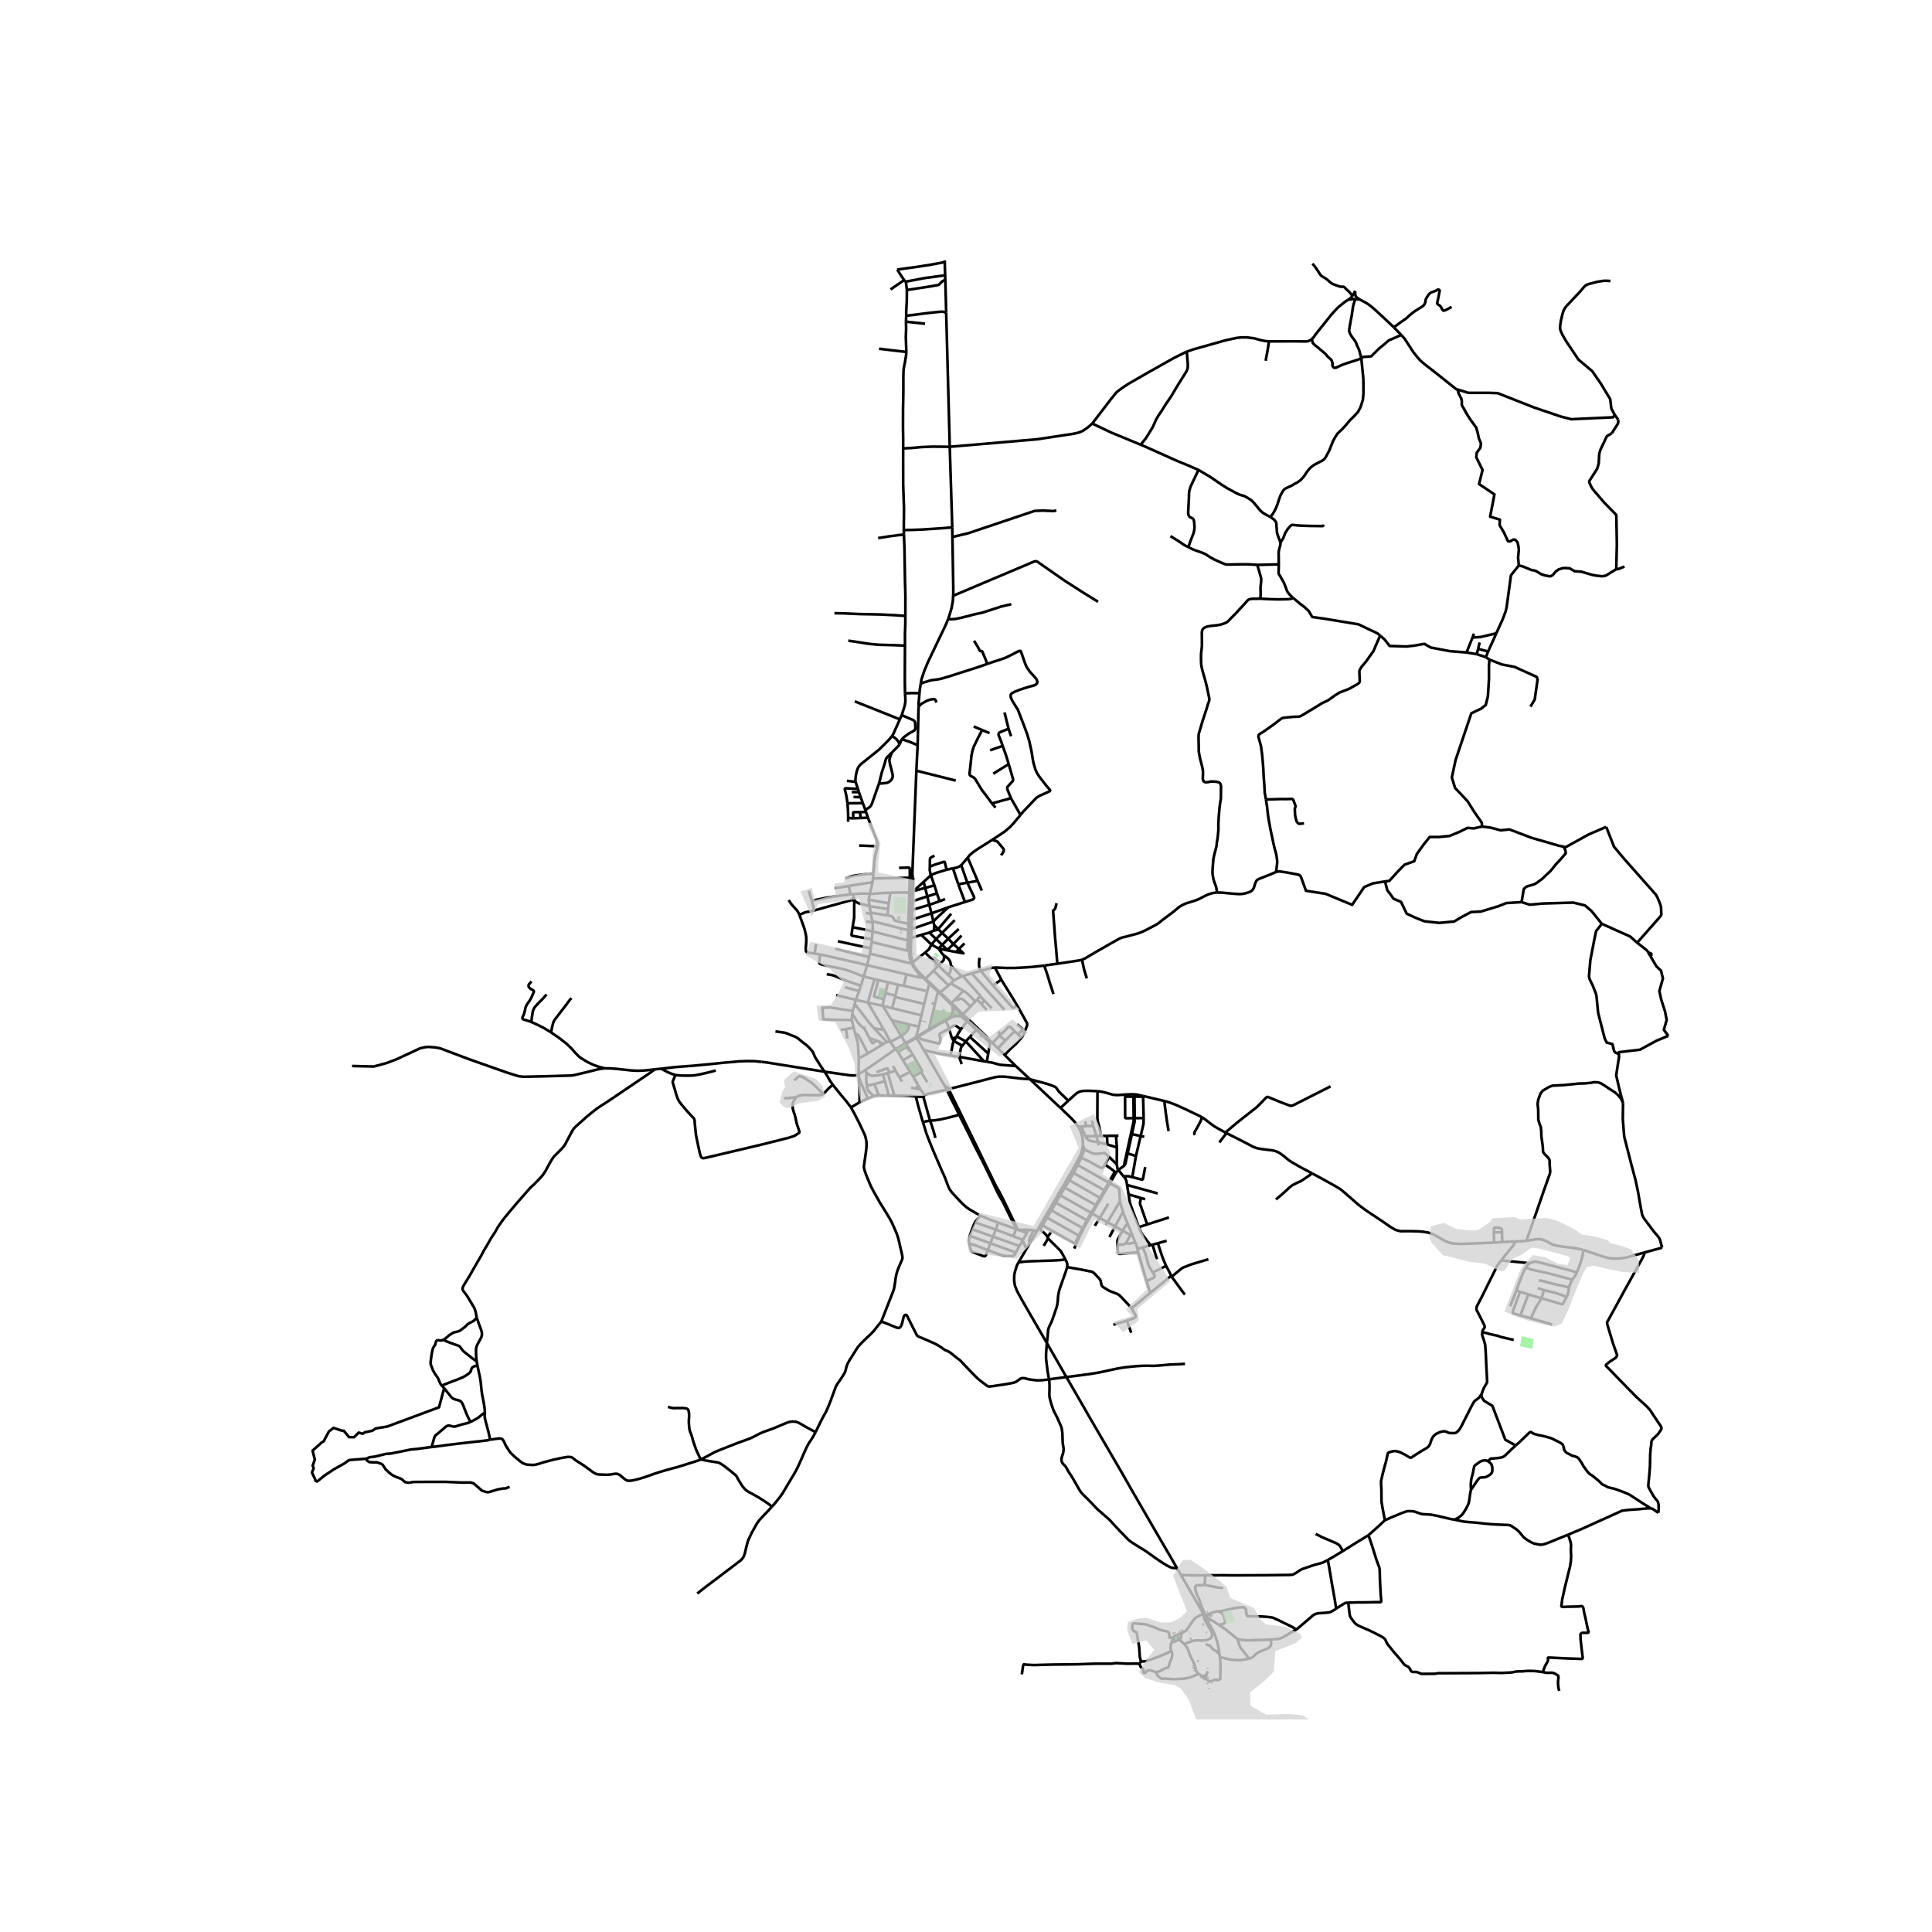 <svg xmlns="http://www.w3.org/2000/svg" width="960" height="960" viewBox="0 0 720 720"><defs><style>*{stroke-linejoin:round;stroke-linecap:butt}</style></defs><g id="figure_1"><path id="patch_1" d="M0 720h720V0H0z" style="fill:#fff"/><g id="axes_1"><path id="patch_2" d="M106.16 640.8h525.68V86.4H106.16z" style="fill:#fff"/><g id="LineCollection_1"><path d="m324.24 355.412 13.683 3.272.509.107.402.05.443.02.342.025M339.619 358.886l.602 1.124.534.81 1.299 1.659.518.553" clip-path="url(#p3b519b37fe)" style="fill:none;stroke:#000"/><path d="m338.738 354.394.116 1.394.152.935.23.966.383 1.197M338.738 354.394l-.709-.134M338.738 354.394l.161-3.784M339.667 332.5l-.81.073M339.667 332.5l-.187 3.583-.064 2.983-.138 3.001-.11 2.35M339.829 327.076l-.015.428-.004.709-.084 1.92-.059 2.368M338.9 350.61l.325.038M338.9 350.61l-.577-.155M338.9 350.61l.163-3.796M342.158 364.185l.685.124.65-.027.402.012M343.895 364.294l.771.724 1.612 1.574M343.895 364.294l-1.323-1.262M225.328 398.134l-1.41.172-1.196.234-4.431 1.106-4.264 1.004-1.06.172-1.028.023-9.58.273-7.069.155-.972-.07-1.228-.179-1.578-.498-2.35-.732-14.474-5.094-10.345-3.91-1.084-.277-1.28-.194-1.971-.152-.913.008-.84.117-1.69.373-8.616 4.022-3.817 1.461-4.846 1.309-8.084-.193M350.06 370.095l.274-.263M350.06 370.095l.316.303 3.872 3.702.781.77M350.06 370.095l-.541-.503M365.222 371.237l-1.075 1.242M365.222 371.237l1.84 1.845M358.824 363.738l6.419 7.262.018.063v.055l-.009.06-.03.059M328.981 374.847l-5.555-1.213M329.443 372.374l-.473 1.976-.022.235.033.262M332.448 375.72l-.997-.252-2.47-.62" clip-path="url(#p3b519b37fe)" style="fill:none;stroke:#000"/><path d="m332.295 380.176-.298-.478-2.118-3.407-.898-1.444M325.17 328.77l-8.877 1.401M325.17 328.77l-.972 4.3M325.17 328.77l.15-1.369M333.617 391.036l-1.78-2.824M333.617 391.036l.324-.184M322.448 398.8l2.112-1.421 9.057-6.343M321.903 363.897l4.005 1.022M321.903 363.897l-1.105 3.482M321.903 363.897l1.253-4.213M305.64 355.715l-.323 2.663.004.335.108.3.21.216.519.205 2.112.506 3.514.67 1.756.379 1.218.313 2.087.655 2.176.857 2.882 1.083M363.44 373.236l.707-.757M363.44 373.236l-1.742 1.85M359.047 369.24l.784.514.788.618.738.686 2.083 2.178M317.148 412.706l3.18-1.916M328.418 492.527l4.446-11.308.28-.88.151-.732.279-1.698.183-1.457.287-1.456.303-1.106.319-.92.47-1.144 1.028-2.39.144-.484.023-.389-.095-.607-.207-1.013-.478-1.986-.503-2.29-.39-1.502-.494-1.433-.606-1.465-1.155-2.6-.949-1.745-2.184-3.583-1.259-2.001-2.495-4.416-.98-1.877-.916-2.166-.861-2.11-.55-1.604-.287-1.262.215-1.635.51-3.498.231-1.838.072-1.448-.063-1.106-.255-1.309-.36-1.152-.888-1.912-1.12-2.372-1.817-3.567-1.299-2.36M310.374 404.287l2.75 3.412 1.968 2.336 2.056 2.671M324.5 340.116l6.245 1.069M324.5 340.116l.053.53M324.5 340.116l-.44-2.414M322.494 301.857l.238.714M322.494 301.857l-.938-2.558M327.58 291.999l-1.992 5.67-.733 2.025-.243.518-.442.499-.49.358-1.186.788M318.957 372.612l4.469 1.022M318.957 372.612l-.44 1.493M318.957 372.612l1.201-3.303M311.61 370.844l2.032.514 5.315 1.254M332.295 380.176l6.628 1.625M332.295 380.176l3.559 5.949M344.547 408.153l-1.482-2.14M352.837 406.048l-7.233 1.63-.352.12-.315.134-.39.221M344.107 408.701l.097-.09.097-.126.246-.332M323.156 359.684l14.669 3.429M323.156 359.684l.735-3.03M305.64 355.715l.785.128 1.415.32 11.365 2.585 3.95.936M246.4 398.275l-2.343.225M251.742 400.579l-.305-.061-1.339-.405-1.57-.717-2.128-1.121M283.88 395.74l-1.233-.137-1.81-.167-2.597-.004-2.702.093-2.367.219-3.268.272-5.57.584-5.643.53-7.014.537-5.276.608M331.836 388.212l-2.46-4.51M330.57 388.36l.629-.101.637-.047M335.854 386.125l-1.802.973-2.216 1.114M307.29 399.388l1.052 1.667.924 1.66 1.108 1.572M306.943 407.582l2.02-2.142 1.41-1.153M354.347 366.444l2.188 1.355 2.512 1.442M355.856 372.553l.91-.94 2.28-2.372M317.003 333.293l-.71-3.122M317.003 333.293l1.019-.072M302.551 335.674l1.082-.225 1.776-.37 2.733-.545 4.59-.686 4.27-.555M331.835 332.686l-.62 3.945M331.835 332.686l7.023-.113M324.198 333.07l.8.026 3.412-.249 3.425-.161M323.702 335.262l7.513 1.369M323.702 335.262l.358 2.44M323.702 335.262l.496-2.192M383.832 402.192l11.396 10.717M383.832 402.192l-5.297-4.934M398.13 410.183l-2.567-2.45-.888-.9-.53-.684-.4-.615-.306-.347-.399-.225-1.382-.558-2.088-.662-3.73-.989-2.008-.561M353.902 405.778l9.901-2.511 6.426-1.684.93-.209 1.132-.143 1.02-.02 1.53.07 5.691.677 3.3.234M319.717 294.008l.36 1.18M319.717 294.008l-.855-2.624M315.836 299.36l-.218-1.55-.247-1.419-.215-.95-.268-1.058-.05-.315.009-.13.066-.097.066-.046.101-.028.11-.003.157.01 4.37.234M324.829 351.066l13.2 3.194M324.829 351.066l-.317 2.373M324.829 351.066l.088-.982M325.097 343.312l.085.47M325.097 343.312l-.544-2.666M338.498 346.692l-6.757-1.706-6.644-1.674M323.426 373.634l2.482-8.715M323.426 373.634l5.498 9.305M358.824 363.738l3.313-.988M358.824 363.738l-.44.139M327.34 365.232l-1.432-.313M327.34 365.232l3.584.841M329.443 372.374l-3.404-.868-.15-.071-.096-.083-.046-.11-.007-.063.023-.129.935-3.35.642-2.468M338.923 381.801l-.424 1.656-.235.487-.354.44-.558.565-.65.53-.848.646" clip-path="url(#p3b519b37fe)" style="fill:none;stroke:#000"/><path d="m337.493 388.722-1.47-2.33-.17-.267M316.293 330.171l-5.227.85M342.42 382.581l-3.497-.78M342.42 382.581l.973-4.2M341.416 386.474l.527-2.024.477-1.869M331.215 336.63l-.237 2.157M319.981 400.397l2.467-1.597M319.981 400.397l.098 1.088M319.981 400.397l.053-5.993M307.29 399.388l9.543 1.363.87.028h.884l.693-.137.701-.245M343.393 378.38l-10.945-2.66M344.429 374.138l-.494 1.97-.542 2.272M329.443 372.374l.529-2.21M283.88 395.74l1.715.19 21.694 3.458M288.991 384.38l1.761.234 1.562.226 1.052.319.734.327 1.833.709.51.233.533.265.53.351.439.382.518.44.658.525 1.29.981.854.764 1.139 1.222.566.756.311.724.271.662.374.748.718 1.114.558.888.86 1.34 1.227 1.798M317.753 376.733l-.11 1.097M317.753 376.733l.454-1.56M317.491 380.14l-6.249-.114-1.952-.062-2.446-.093-.256-2.555-.143-1.76 3.046-.079 8.262 1.256M353.53 367.256l-5.653-5.479M353.53 367.256l.817-.812M353.53 367.256l-3.196 2.576M346.278 366.592l.334-.328M345.593 369.383l.35-1.421.335-1.37M346.278 366.592l.757.7 2.484 2.3M316.088 304.594l-.033 1.65M318.013 304.956l-.506.011-.454-.047-.479-.093-.486-.233M315.836 299.36l.212 3.27.04 1.964M323.446 304.727l-.714-2.156M323.446 304.727l-2.684.127M327.063 315.38l.016-.622-.112-.81-.342-1.122-3.179-8.1M334.621 366.948l-3.697-.875M334.621 366.948l2.205.457M334.621 366.948l-.906 4.074M354.347 366.444l1.181-1.087M302.551 335.674l.859 3.622M302.551 335.674l-1.16-3.726M379.368 385.469l1.411-1.354.133-.158.082-.138.038-.13-.012-.135-.058-.116-.183-.187-1.763-1.552M346.198 383.566l2.218-9.399M346.198 383.566l-3.952 2.388M346.198 383.566l.06.329M352.203 380.046l-.626.36-2.669 1.536-.885.527-.948.564-.877.533M341.979 277.716l-1.583-.665-1.307-.56-1.387-.475-1.658-.499" clip-path="url(#p3b519b37fe)" style="fill:none;stroke:#000"/><path d="m335.262 277.44.249-.653.204-.554.33-.716M336.053 266.498l2.26.996 1.86.787.478.304.215.312.176.452.088 1.752-.088.717-.24.35-.55.366-.988.506-.876.538-1.3.973-1.044.966M337.825 363.113l-1 4.292M337.825 363.113l4.333 1.072M341.979 277.716l-.48 9.5M341.979 277.716l.343-14.333M332.794 397.277l.971 1.777M315.297 383.516l-1.99.303M315.297 383.516l2.812-.536M315.297 383.516l.506 3.567M323.022 404.591l2.837-.571M322.926 399.817l-.08 1.005-.024 1.214.08 1.387.12 1.168M325.465 408.489l-.447-.518-.428-.464-.783-.695-.213-.276-.181-.325-.148-.424-.1-.448-.143-.748M353.647 383.321l1.174 3.802M358.05 383.639l-1.495-1.186-.508-.3-.368.001-.258.096-1.774 1.071M352.399 380.381l.255.51.502 1.02.247.662.244.748M342.422 386.228l.401.578.259.257.259.18.59.21 5.129 1.257.57.14.382-.007.478-1.418-.35-1.729v-.358l.254-.228 3.253-1.789M322.926 399.817l-.478-1.017M329.015 400.362l-1.506.32-1.307.202-.997.008-.725-.094-.789-.397-.765-.584M320.077 295.188l.666 1.893M320.077 295.188l-2.65.02M369.564 375.762l-2.503-2.68M349.519 369.592l-1.103 4.575M349.519 369.592l.277-.275M329.788 402.93l-.773-2.568M329.788 402.93l1.436 5.389M329.788 402.93l-3.929 1.09M347.877 361.777l1.804-1.954M347.877 361.777l-2.914 2.968M339.829 327.076l-.768.038M339.829 327.076h.342M339.997 325.763l-.088.467-.039.296-.041.55M320.328 410.79l3.107-1.428M320.08 401.485l.2 5.03.064 2.41-.016 1.865M318.109 382.98l.687 2.514M318.109 382.98l-.618-2.84M323.413 392.605l-3.364-6.558-.099-.164-.132-.144-.219-.136-.307-.109h-.496M320.034 394.404l-.136-2.47-.16-2.328-.06-.724-.071-.495-.112-.452-.699-2.44M340.339 401.243l1.824 3.192M340.339 401.243l-1.112-1.786M340.339 401.243l2.942-1.69M331.41 399.714l-.466-1.198-.078-.167-.048-.072-.107-.084-.148-.012-.177.039-3.78 1.33M318.063 297.018l2.68.063M327.484 408.17l-1.625-4.15M327.484 408.17l3.74.149M325.465 408.489l.713-.148 1.306-.17M331.41 399.714l2.355-.66M331.41 399.714l-.564.194M352.203 380.046l.196.335M355.04 377.024l-.19.642-.323.655-.256.397-.29.346-1.778.982M329.015 400.362l1.831-.454M339.168 344.417l-.657-.148M339.168 344.417l-.007.181-.098 2.216M374.298 376.266l-12.16-13.516M320.171 315.099l6.892.282M362.137 362.75l3.417-.957M345.593 369.383l-8.767-1.978M345.593 369.383l-1.164 4.755M324.06 337.702l6.918 1.085M318.38 335.54l.505.48.916.525 1.618.45 2.64.707M320.798 367.379l-2-.726-2.343-.786-2.559-.966-2.453-1.038-.754-.313-.673-.178-1.914-.325M333.765 399.054l1.412 2.414M378.093 384.324l-3.477 3.494M378.093 384.324l1.275 1.145M372.496 385.956l1.632-1.511 1.523-1.599.139-.12.138-.06.163-.036.19.027.244.103.222.156 1.346 1.408M325.32 327.401l13.741-.287M325.32 327.401l.183-1.79M344.341 391.37l7.516 12.983M344.341 391.37l-2.762-4.582M354.273 393.346l-4.44-.741-5.492-1.235M320.798 367.379l-.64 1.93M323.93 386.826l-1.29-2.578-.447-.764-.295-.346-.402-.312-.69-.564-.741-.74-.478-.569-1.945-3.123" clip-path="url(#p3b519b37fe)" style="fill:none;stroke:#000"/><path d="m317.491 380.14-.028-.44-.008-.491.068-.565.12-.814M357.46 393.859l-3.187-.513M357.46 393.859l.928 2.705M366.708 395.517l-2.53-.459-6.718-1.2" clip-path="url(#p3b519b37fe)" style="fill:none;stroke:#000"/><path d="m358.63 389.728-.356.445-.113.235-.073.222-.628 3.229M320.743 297.081l.813 2.218M328.217 389.676l-4.804 2.929M328.217 389.676l1.106-.675M328.02 388.36l.107.701.09.615M354.534 373.785l.678-.59.644-.642M361.698 375.087l-2.652-2.514-.336-.218-.467-.142-.389.025-.47.132-.554.25-.407.074-.302-.028-.265-.113M344.762 355.021l4.92 4.802M340.167 358.646l2.078-1.666 2.517-1.959M347.11 352.016l-.885 1.73-1.463 1.275M333.305 408.336l-2.081-.017M333.305 408.336l-2.459-8.428M341.313 408.61l-2.766-.218-2.192-.062-3.05.006M336.098 403.067l-.921-1.6M341.416 386.474l.163.314M341.416 386.474l-2.493 1.429-1.43.82M341.416 386.474l.83-.52M361.452 386.411l.135-.151 2.224-2.505M369.004 388.615l-.525-.487-1.961-1.9-2.707-2.473M360.456 380.582l2.412 2.312.943.861M329.972 370.163l.416-1.74.536-2.35M339.227 399.457l-4.05 2.01M339.227 399.457l-2.707-4.29M355.528 365.357l-2.333-2.176M355.528 365.357l2.857-1.48M320.034 394.404l1.65-.841 1.729-.958M371.91 390.62l2.706-2.802M371.91 390.62l2.518 2.554M369.857 388.687l1.228 1.157.824.776M380.684 386.74l-1.316-1.271M379.104 374.734l.905 1.633 2.643 4.773.135.327.016.41-.09.444-1.187 2.998-.46.868-.382.553M374.428 393.174l1.77-1.905 2.421-2.239 2.065-2.29M347.21 373.858l1.206.31M349.681 359.823l3.514 3.358M351.8 356.131l.033.911-.112.6-.294.46-1.746 1.72M332.425 280.391l-1.784 1.778-.406.56-.263.717-.24 1.013-1.085 3.337-1.066 4.203" clip-path="url(#p3b519b37fe)" style="fill:none;stroke:#000"/><path d="m332.425 280.391-.509 1.155-.319.966-.135.63.008.414.279 1.557.423 1.48.35 1.504.183.942-.056.607-.183.545-.458.636-.578.486-.498.296-.59.172-.777.085-1.044.094-.94.039M336.053 266.498l-.709 1.581M337.272 258.381l.096 1.216.047 1.822-.255 1.59-1.107 3.489M344.429 374.138l-10.848-2.594M355.132 323.59l1.992 5.949M355.132 323.59l-2.35.53M358.233 322.437l-.718.471-.602.293-.61.202-1.17.187M330.745 341.185l.233-2.398M338.511 344.269l-4.564-1.024-.25-.105-.193-.113-.167-.171-.122-.176-.342-.615-.2-.32-.203-.178-.235-.117-1.49-.265M369.857 388.687l2.639-2.73M369.857 388.687l-1.44-1.355M325.503 325.612l-2.768.167-3.257.393-1.302.199-1.128.28-2.012.725M325.503 325.612l.229-3.385.16-1.76.31-1.745.86-3.341M326.653 387.776l1.368.584M326.653 387.776l-2.722-.95M323.93 386.826l1.057 1.78.077.096.069.054.075.013.101-.015.07-.02.13-.082 1.144-.876M333.581 371.544l-1.133 4.176M333.581 371.544l.134-.522M336.52 395.167l3.647-2.16M336.52 395.167l-1.842-3.132M312.244 350.774l12.268 2.665M330.57 388.36l-4.855-5.195M330.57 388.36l-1.247.64M314.863 367.894l2.645.732 2.65.683M340.167 393.008l-1.976-3.117M343.281 399.552l.223-.202.06-.18.013-.143-.025-.118-3.385-5.901M337.493 388.722l.153.269M337.493 388.722l-.113.058M378.535 397.258l-4.107-4.084M367.73 395.702l1.923.298.957.25 1.467.413.748.163 2.658.199.618.062.646.047.96.074.828.05M355.029 374.87l.994.927M355.029 374.87l.027 1.169-.016.985M324.24 355.412l-.35 1.242M324.24 355.412l.272-1.973M325.17 347.132l13.153 3.323M325.17 347.132l-.253 2.952M317.754 345.539l4.194.823 1.887.392 1.335.378M325.182 343.783l.048.992.015.958-.075 1.4M341.14 405.675l1.925.338M341.14 405.675l-1.652-.336M342.163 404.435l-.161.254-.195.31-.287.36-.38.316M339.063 346.814l-.565-.122M318.518 374.105l.616.803M318.518 374.105l-.311 1.068M343.065 406.013l-.902-1.578M325.715 383.165l2.456.452M319.134 374.908l4.837 6.305 1.744 1.952M334.678 392.035l3.513-2.144M334.678 392.035l-.737-1.183M329.375 383.702l-.45-.763M328.17 383.617l.355.062.35.048.5-.025M311.25 353.6l8.389 2.067 4.252.987M338.19 389.891l-.544-.9M433.962 410.323l-7.957-1.877M447.94 416.39l-.645-.366-5.38-2.593-3.745-1.69-2.144-.833-2.064-.585" clip-path="url(#p3b519b37fe)" style="fill:none;stroke:#000"/><path d="m435.5 421.53-.55-3.286-.534-3.754-.359-2.796-.052-.783-.043-.588M395.228 412.91l2.901-2.727M401.776 419.856l-1.005-1.433-1.548-1.707-3.156-3.007-.84-.8M408.996 406.647l-3.16-.144-1.737.031-.969.094-.82.222-.726.346-.538.366-2.917 2.621M401.776 419.856l1.227-.034M403.507 426.794l.038-.318.016-1.183-.178-1.256-.205-1.081-.601-1.71-.415-.766-.386-.624M387.876 456.227l.666.397M387.876 456.227l-.878 1.606M387.876 456.227l6.52-11.15M401.074 463.66l-.506-.218M401.074 463.66l-.758 1.657M401.074 463.66l.666-1.53.82-1.838 1.235-2.438M410.291 446.648l1.61-2.867M410.291 446.648l-.362-.246M410.291 446.648l-1.578 2.628M413.615 440.956l-.447-.251M413.615 440.956l.904-1.509.59-1.012.824-1.476M417.385 447.676l-.248-4.012-.119-.514-.152-.326-.35-.289-2.771-1.508-.13-.07M413.615 440.956l-1.714 2.825M401.646 434.172l-1.562 2.957M401.646 434.172l1.297-2.727M413.168 440.705l-.142-.08-.595-.338-10.785-6.115M393.511 448.236l-1.694 2.828M393.511 448.236l1.586-2.8M393.511 448.236l11.524 6.527M405.418 454.954l1.608-2.73M405.418 454.954l-.383-.191M403.795 457.854l.348-.646.558-1.02.717-1.234M403.795 457.854l-.33-.178M391.817 451.064l-1.605 2.737M391.817 451.064l11.648 6.612M402.032 460.46l-11.82-6.66M402.032 460.46l-.348.728-1.116 2.254M403.465 457.676l-1.215 2.344-.218.44M390.212 453.8l-1.67 2.824M422.11 460.62l.957 2.406M422.11 460.62l-.785-.374M420.158 455.86l1.363 3.186.59 1.574M407.026 452.224l1.687-2.948M407.026 452.224l-.4-.246M407.026 452.224l2.813 1.654M395.097 445.437l1.746-2.843M395.097 445.437l-.702-.36M395.097 445.437l11.528 6.541M394.395 445.077l1.739-2.965M396.843 442.594l1.678-2.753M396.843 442.594l11.524 6.519M396.843 442.594l-.71-.482M408.713 449.276l-.346-.163M411.901 443.781l-.354-.218M400.084 437.13l-1.563 2.711M400.084 437.13l-.746-.438M400.084 437.13l11.463 6.433M398.521 439.841l11.408 6.561M398.521 439.841l-.804-.48M418.494 451.679l-.648-2.212-.461-1.791M412.706 455.471l1.474-2.41 1.364-2.302 1.84-3.083M418.494 451.679l1.664 4.182" clip-path="url(#p3b519b37fe)" style="fill:none;stroke:#000"/><path d="m415.569 457.022.9-1.694.845-1.51 1.18-2.14M425.851 464.875l2.938-.816M425.851 464.875l-1.98.55M429.606 474.194l-1.088-1.729-.354-.686-.236-.708-.366-1.351-.677-2.356-.231-.659-.224-.575-.579-1.255M424.139 466.66l-.267-1.235M427.302 477.438l-.162-.518-.55-1.838-1.116-3.918-.58-2.015-.755-2.49M416.476 463.894l.102 2.398.07.558.11.233.272.153.59.035 6.519-.612M415.569 457.022l-2.863-1.55M415.569 457.022l2.728 1.648M415.569 457.022l-2.112 4.006M420.158 455.86l-1.861 2.81M418.297 458.67l3.028 1.576M416.476 463.894l-.048-1.207.036-.49.148-.394 1.685-3.133" clip-path="url(#p3b519b37fe)" style="fill:none;stroke:#000"/><path d="m419.668 463.123-.291.304-.343.203-.45.155-2.108.109M419.668 463.123l.506-.853 1.151-2.024M412.706 455.471l-2.867-1.593M412.706 455.471l-.598 1.06M409.839 453.878l1.05-1.717 2.155-3.596M409.839 453.878l-1.827 2.94M411.807 434.037l-.6.846-.326.261-.271.09-.37-.035-.387-.16-2.156-1.203-1.399-.784-3.355-1.607" clip-path="url(#p3b519b37fe)" style="fill:none;stroke:#000"/><path d="m404.138 428.36-.147.59-.546 1.272-.502 1.223M365.334 453.034l-2.04 2.508M343.955 418.213l.498 1.612.757 2.5.765 2.01 1.18 2.951 1.769 4.198 2.112 4.883.853 1.877.358.818.94 2.578.352.857.414.801.685.967.829.903 3.116 3.333 1.578 1.394 1.22.857 3.953 2.282M371.997 455.643l-2.782-1.005-3.881-1.604M378.668 458.063l-1.037 2.658M378.668 458.063l.152.055M378.668 458.063l-6.671-2.42M386.486 458.696l.512-.863M385.185 458.508l.209.032 1.092.156M383.756 463.263l.486-.732 2.244-3.835M377.63 460.72l-6.558-2.495M377.63 460.72l3.56 1.34M363.294 455.542l7.778 2.683M363.294 455.542l-1.045 2.538M362.25 458.08l-.853 2.465M362.25 458.08l7.827 2.802M361.198 463.345l-.174-.83.373-1.97M369.08 463.335l-3.858-1.4-3.825-1.39M419.275 407.895l.003.794M422.618 407.797l-.752.005-2.59.093M408.996 406.647l.674.066 1.043.168 1.483.366 1.968.553.606.164.606.077.885.055.88-.023 2.134-.178M568.834 462.41l-1.578.156-2.685.101M559.86 462.91l4.272-.234.439-.009" clip-path="url(#p3b519b37fe)" style="fill:none;stroke:#000"/><path d="m559.494 469.708.606-.786.924-1.2 1.65-2.017.733-.857.637-.802.296-.6.23-.779M352.837 406.048l.693-.176M352.837 406.048l-.98-1.695M352.837 406.048l1.57 3.34 1.466 2.867 1.587 3.197M344.107 408.701l-.11.059-.087.027-.068.013-.045.003-.62-.037-1.864-.156M343.955 418.213l-.458-1.488-1.364-4.79-.82-3.325M390.128 500.494l7.28 12.69M397.71 472.217l-.497 1.58-2.144 6.078-.347 1.063-.197.945-.142.745-.103.864-.068 1.348-.155 1.067-.176.9-.354 1.074-.658 1.99-1 2.757-.956 1.993-.2.585-.107.475-.08.997-.143 1.853-.255 1.963M390.972 514.06l-.342-1.698-.215-1.332-.367-2.842-.215-1.955.008-1.93.151-1.831.136-1.978M379.56 470.464l-.638 1.261-.343 1.106-.247.802-.326 1.379-.056 1.183.016 1.176.143.99.152.833.51 1.293.334.755.375.724 1.323 2.407 2.941 5.124 2.98 5.133 3.404 5.864M379.56 470.464l2.024-.265 1.65-.125 4.51-.164 4.017-.124 2.91-.148 2.387-.226M390.596 461.52l.142.131.458.502 3.435 3.388.67.686.621 1.051 1.136 2.134M397.71 472.217l.053-.854-.096-.646-.215-.557-.394-.748M387.573 458.266l-.066-.05-.51-.383" clip-path="url(#p3b519b37fe)" style="fill:none;stroke:#000"/><path d="m328.418 492.527 1.33.451 1.124.44 2.965 1.212.718.241.446.008.358-.148.279-.335.335-.592.319-1.005.191-.872.12-.518.083-.362.203-.525.192-.293.231-.175.239-.054.227.062.251.261.39.818 1.59 3.158 1.46 2.865.203.406.227.276.434.269 2.494 1.047 2.336 1.012 1.69.787 1.123.647 1.14.763.593.447.47.3 1.045.405.51.316.597.385 2.459 1.982.717.51.558.506 1.49 1.597 2.335 2.43 1.85 1.892 1.339 1.215 2.231 1.678.502.39.319.182.307.106.382-.008.486-.039 1.136-.16 3.97-.591 2.597-.46.933-.21.821-.35.582-.436.797-.561.466-.242.454-.078.55.02.657.132 1.116.3 1.292.187 1.665.195h1.052l1.275-.07 2.303-.281M438.588 584.332l-.721.043-.917-.086-.765-.21-1.14-.569-1.713-1.028-2.526-1.706-3.858-2.76-1.1-.673-2.518-1.547-1.475-.938-.972-.712-.558-.503-1.666-1.725-1.315-1.35-2.231-2.399-1.713-1.861-1.507-1.324-2.578-2.247-.769-.728-1.26-1.363-1.705-1.752-1.953-1.908-.71-.802-.58-.833-2.216-3.894-.765-1.285-1.088-1.6-.741-1.371-.4-.643-.294-.343-.35-.334-.55-.647-.235-.486-.1-.53.004-.635.12-.615.434-1.333.127-.583.072-.622.012-.585-.104-.716-.155-.939-.084-.747-.023-.873-.088-2.48-.136-1.11-.151-.833-.183-.564-.343-.783-1.204-2.694-.74-1.406-.459-.931-.339-.884-.537-1.565-.387-1.394-.24-.908-.095-.67-.032-.786.04-1.615.008-1.862-.056-.95-.088-1.075M397.408 513.184l-1.455.19-1.521.196-1.933.253-1.527.237M303.944 533.717l.851-1.745.693-1.44 1.172-2.306 1.226-2.202.718-1.606.989-2.5 1.427-3.886.438-1.184.55-1.028.988-1.394 1.068-1.635.653-1.052.32-.716.216-.83.246-.985.422-1.106.693-1.23 1.212-1.892 1.29-2.08.654-.973.909-1.044 1.666-1.659 2.685-2.57.813-.91.686-.905 1.889-2.312M352.08 97.062l.018.603M251.742 400.579l.584.115 1.59.143 1.968.023 1.722-.015 1.187-.086 2.009-.366 3.196-.724 2.734-.717M177.677 490.93l-.152-.576-.2-1.153-.325-1.175-.32-.733-.414-.7-1.985-3.295-.526-.802-1.08-1.36-.215-.412-.071-.451.1-.62.366-.7.654-1.075 1.554-2.516 1.498-2.656 1.291-2.25 1.068-1.815.518-.919.86-1.627 1.093-1.811 1.745-3.065 1.363-2.033.82-1.487.519-.826 1.347-1.923.94-1.223 1.961-2.376 2.87-3.395 2.47-2.78 1.37-1.605.885-.958 1.427-1.324 2.183-2.243.988-1.121 1.06-1.62 1.499-2.788.813-1.387.773-1.098 2.917-2.92.828-.974.59-.904.455-.91 1.14-2.15.972-1.815.494-.748.78-.825 1.164-1.028 3.236-2.89 2.28-1.822 1.554-1.184 4.662-3.053 11.293-7.64 3.252-2.197 2.016-1.472" clip-path="url(#p3b519b37fe)" style="fill:none;stroke:#000"/><path d="m225.328 398.134 1.977.016 2.494.18 5.515.599 2.184.11 2.168-.07 2.614-.243 1.777-.226M205.344 384.733l2.88 1.976 1.667 1.285 1.33 1.044 1.866 1.83 1.21 1.394 1.659 1.682 1.761 1.114 1.267.748 1.323.646 1.18.538 1.65.552 2.191.592M612.852 466.772l6.583-1.807M590.138 465.86l1.004.328 2.893.958 2.758.958 2.287.662 1.363.202 1.666.078 2.175-.132 1.968-.328 6.6-1.814" clip-path="url(#p3b519b37fe)" style="fill:none;stroke:#000"/><path d="m618.004 563.784.14-1.48-.064-1.713-.167-.677-.271-.615-.495-.522-.804-1.028-.774-1.316-1.1-2.01-.143-.357-.048-.569.343-3.621.271-3.372.096-4.689.115-1.152.032-.802.092-.534.095-.451.104-1.238.056-.522.1-.28.23-.351.73-.736 1.267-1.184.71-.973.633-1 .044-.312-.056-.328-.271-.556-2.674-3.957-.49-.802-.75-1.121-.995-1.114-1.236-1.2-1.275-1.105-1.602-1.48-3.45-3.496-3.404-3.505-3.658-3.777-.661-.607-.152-.199-.072-.19.084-.257 1.275-1.04 2.2-1.457.315-.307.199-.312.112-.521-.224-.655-1.267-3.59-1.267-4.174-.486-1.62-.37-1.285-.085-.405-.031-.366.143-.343 1.14-2.032 5.507-10.078 4.192-7.539 2.08-3.762.654-1.284.143-.452.088-.592M604.856 411.035l-.088 6.014.528 6.53 2.461 9.623 1.759 6.616.945 4.462.741 4.31.355 1.936.426 2.126.183.502.467.853.438.604 3.215 4.28 1.77 2.087.362.568.296.798.72 2.62M318.862 291.384l-3.257-.4M332.434 274.318l-.803.975-1.93 2-2.152 2.103-6.434 5.149-.595.553-.702.903-.55 1.48-.311 1.563-.151 1.181-.024.598.08.56M375.862 271.591l.941 2.794M375.862 271.591l-1.506-6.095M373.662 277.97l-.43-1.285-1.1-2.78.024-.359.08-.291.278-.324 3.348-1.34M369.67 299.406l7.084-1.94M369.67 299.406l1.337 1.58M366.021 272.07l-1.676 3.19-1.516 3.162-.472 1.566-.367 1.916-.072.896-.577 5.329.02.505.071.253.339.292 1 .522.327.218.303.343 2.482 4.105 1.635 2.11 2.151 2.93M328.924 382.939l-.175.191-.188.164-.39.323M376.754 297.467l3.56 6.238M375.915 284.753l1.586 5.476.048.33-.01.15-.02.14-.111.242-1.953 2.138-.095.34.023.4.128.436 1.243 3.062" clip-path="url(#p3b519b37fe)" style="fill:none;stroke:#000"/><path d="m367.926 247.422 2.246-.779 2.936-.95 1.423-.494 1.315-.604 1.49-.752 1.746-.923.765-.3.156-.056.114-.022.124.016.077.048.07.08.148.289.148.409 1.259 3.61.438 1.106.462.872.949 1.332 2.415 2.726.23.495.128.433.012.307-.084.315-.342.429-.462.327-.726.195-1.49.42-1.937.592-1.347.452-1.626.623-.637.288-.825.456-.342.366-.108.277-.016.327.072.576.446 1.052.98 1.612 1.203 1.948 2.136 5.514 1.331 3.575.411 1.383.379 1.273.82 3.747.63 3.87.406 1.508.455 1.5.55 1.16.581.958.797 1.094 2.093 2.688 1.075 1.234.252.3.085.157.022.087-.01.095-.04.067-.054.067-.135.115-3.678 1.651-.638.39-.597.389-4.703 4.938-1.19 1.425" clip-path="url(#p3b519b37fe)" style="fill:none;stroke:#000"/><path d="m369.74 312.984 2.723-1.762 2.028-1.363 1.992-1.722 1.323-1.433 2.508-3M347.14 340.366l6.31-2.257M347.14 340.366l.7 3.07M347.14 340.366l-.825-3.14M339.877 342.632l.77-.192.638-.196.813-.23 1.072-.354 3.97-1.294M353.45 338.109l6.165-1.96M347.84 343.436l1.307-1.368.71-.665 3.594-3.294M318.38 335.54l-.044 2.202-.016 4.292-.287 1.698-.279 1.807M324.917 350.084l-7.299-1.352-.22-.142-.08-.236.436-2.815M344.222 328.637l.58 2.254M344.222 328.637l2.677-2.46M344.222 328.637l-3.762 3.408M567.05 336.198l-5.627.343-3.078 1.203-5.1 1.547-1.494.43-3.517.171-3.253 1.719-3.077 1.804-5.539.516-5.539-.602-3.253-1.289-3.341-1.546-2.11-4.383-2.814-1.202-1.319-1.89-.966-1.204-.86-3.333M475.54 324.957l.542-.136.82-.063 2.185.312 4.566.826.499.194.37.265.251.374.171.39 1.762 4.851 7.268 1.122 9.946 4.113 4.464-6.605 3.187-1.37 4.591-.748M552.305 308.037l-3.085.68-2.289-.194-2.986 1.459-3.781 1.556-3.882.389h-3.483l-2.19 2.723-2.587 3.599-.995 2.723-3.583 1.265-2.588 2.626-3.085 3.404-1.609.215M471.77 297.95l.447 2.819.286 2.687.224 1.558.262 1.496.24 1.199.12.834.677 3.185.645 3.038.407 1.666.399 1.379.19.864.12.78.136 1.066.056.732-.08.935-.172 1.52-.187 1.249M453.44 332.644l.414-.027 1.435.04 4.431.412 2.032.132 1.052-.046 1.212-.21 1.538-.476.55-.233.574-.46.334-.451.303-.577.478-1.589.311-.662.18-.327.298-.28.59-.347 4.168-1.624 2.2-.962M413.352 431.165l2.837 2.725M411.807 434.037l.7-1.36.845-1.512M404.138 428.36l2.487 1.208.67.234.51.167.346.05.953-.023 2.014-.273.329-.007.31.086.324.169 1.271 1.194M428.657 481.791l-1.11.927-2.269 1.892-2.143 1.776-1.435 1.16M419.964 492.186l2.569-.936.55-.281.167-.26.016-.254-.103-.31-.518-.89-.945-1.708M397.71 472.217l5.568.982 3.407.687.478.148.347.253.414.343 1.777 1.908.296.425.11.206.085.25.287 1.39.21.443.256.28.359.253 1.9 1.161.79.343 2.131.813.578.281.414.284.825.795 2.24 2.375 1.518 1.71M342.246 385.954l.176.274M358.385 363.877l-3.938-3.937M351.8 356.131l.662.405.837.663.646.825.247.709.255 1.207M353.195 363.181l.463-.32.302-.328.216-.42.136-1.09.135-1.083M297.917 340.943l2.024-.895.885-.21 1.536-.229 1.048-.313M317.191 335.455l-.495.16-13.286 3.681M251.742 400.579l-1.022 2.377-.032.326.12.491.709 2.329.494 1.76.478 1.441.598 1.153.949 1.254 1.92 2.266 1.73 1.877.733.748.151.192.144.275.109.306.042.24.032.825.295 2.811.152 1.597.43 2.165 1.02 4.75.359 1.052.238.514.311.242.47.054.742-.124 6.774-1.597 14.266-3.38 9.962-2.508 1.802-.576.442-.195.35-.21 1.02-.693.262-.205.065-.083.048-.113.012-.117-.012-.125-.068-.206-.936-2.812-.379-1.752-.207-.935-.183-.623-.26-.724-.235-.768-.19-.723-.104-.612-.008-.748.103-.63.32-.771.557-.928.399-.544M306.943 407.582l-.133.128-.421.191-.909.241-3.427-.023-2.67-.07-1.275.187-.693.257-.701.429" clip-path="url(#p3b519b37fe)" style="fill:none;stroke:#000"/><path d="m292.214 409.307 1.603-.097 1.59-.152 1.307-.136M371.997 455.643l-.925 2.582M371.072 458.225l-.995 2.657M415.908 423.267l-3.368.025M415.908 423.267l.923-.043M415.908 423.267l.313 4.448M382.548 465.37l-2.167 3.723-.821 1.37M379.862 464.373l-1.306 2.407M370.077 460.882l3.577 1.24 3.714 1.325 2.494.926M381.1 462.382l-.771 1.292-.467.699M381.19 462.06l-.09.322M382.684 459.52l-.04.071-.837 1.449-.618 1.02M369.08 463.335l5.85 2.105 2.151.803 1.475.537M368.119 465.88l4.981 1.858.944.233.89.094 1.262.011 1.053.004.274-.046.283-.086.208-.187.542-.981M368.119 465.88l-.582 1.667-.243.436-.195.144-.211.047-.398-.043-4.165-1.612-.287-.3-.187-.362-.14-.436-.513-2.076" clip-path="url(#p3b519b37fe)" style="fill:none;stroke:#000"/><path d="m368.119 465.88-3.1-1.195-1.622-.584-2.2-.756M428.657 481.791l-1.355-4.353M436.51 475.656l-.353.119-.31.18-.359.275-.698.561-1.976 1.671-4.157 3.33M429.606 474.194l.606 1.07.103.246-.004.176-.08.174-.374.316-2.555 1.262M379.104 374.734l-5.936-9.633M370.005 367.259l1.067 1.202 6.192 6.978.138.084.143.021.17-.023.195-.082 1.194-.705M370.765 360.559l2.403 4.542M389.28 359.814l-.675.095-3.96.436-3.117.21-3.156.164-3.204.023-3.954-.176-.449-.007" clip-path="url(#p3b519b37fe)" style="fill:none;stroke:#000"/><path d="m365.554 361.793 2.776-.778 1.391-.335 1.044-.121M355.522 387.948l-.123.213-.199.35-.123.492-.804 4.343M360.647 319.603l3.68 8.67M360.647 319.603l-2.414 2.834M369.74 312.984l-2.422 1.571-2.582 1.589-1.945 1.34-1.339 1.121-.805.998M358.233 322.437l2.258 6.507M322.732 302.571l-2.253.055M323.435 409.362l-1.342-2.981-1.019-2.334-.995-2.562M323.435 409.362l2.03-.873M365.883 331.877l-1.557-3.603M359.615 336.149l-2.49-6.61M360.49 328.944l2.48 5.247.053.192.011.203-.08.236-.147.171-.287.226-2.905.93M359.408 378.96l1.14 1.109 1.641 1.562 2.759 2.62M357.96 377.59l.647.602.801.768M356.509 378.592l1.764.2 1.135.168M449.395 625.624l.506.382.363.276.167.191.172.253M454.763 626.045l-.534.014h-.705l-.73-.073-1.083.369-1.108.371M446.608 623.752l1.496.977M441.358 612.725l.789.934.31.452.28.642.625 1.822.267.678 1.156 2.223.283.697.255.763.362 1.425.247.592.271.374.405.425M443.33 625.182l1.295-.485 1.068-.451.915-.494M439.512 610.968l.682.623.414.444.75.69M448.044 601.62l.24.226.207.315.155.362.135.666.196.494.267.476 1.905 3.295.258.509.204.587.088.655-.04.482-.16.39-.2.257-.314.288-.781.409-.474.167-.686.117-1.37.055-1.519-.059-.793.035-.498.09-1.08.342-1.32.448-1.106.499M448.48 601.408l-.436.212M448.48 601.408l.44-.22M450.013 604.084l-1.164-1.939-.368-.737M440.114 586.96l7.234 12.491 1.133 1.957M440.373 608.55l-1.968.873M448.044 601.62l-1.287.588-.897.517-.72.589-.602.77-.626.896-1.192 1.736-.621.79-.415.39-1.31.654M439.512 610.968l.296-.12.143-.187.108-.292.314-1.819M437.34 610.12l-.322.533M438.405 609.423l-.642.343-.422.354M425.259 619.338l-.487-1.849-.254-3.731-.51-3.035-.407-2.413-1.17-.473-.46-1.02.012-1.316.143-.287.112-.113.195-.074.37-.032 2.109.145 1.172.1.593.098.63.14 1.98.658.778.28.991.406 1.133.483.561.21 1.032.23.937.183.406.136.235.167.171.164.156.288.088.467.036.285-.004.291-.005.374.08.195.195.054.244.008.342-.05.678-.187M437.018 610.653l-.458 1.487M437.018 610.653l1.195.942M438.213 611.595l-.486.219-.593.175-.574.151" clip-path="url(#p3b519b37fe)" style="fill:none;stroke:#000"/><path d="m436.572 615.29-.256-.518-.099-.517.004-.662.111-.72.228-.733M438.213 611.595l1.3-.627M439.512 610.968l-1.107-1.545M436.572 615.29l.163.428.108.581-.032.876-.12.572-.227.584-.51 1.207-.191.62-.06.549-.12.358-.203.272-.295.164-.601.163-.81.355-.705.381-.717.382-1.399.436M424.677 619.976l.024.228.091.3.24.572.095.203.112.12.203.102.207.132.275.288.155.27.04.174.004.296.008.471.044.203.2.1.219.024.238-.05.204-.172.283-.409.402-.319.247-.078h.291l.614.078.586.176 1.394.533M443.33 625.182l-1.893.365-1.318.096-2.049.113h-.84l-.921-.042-.909-.09-.893-.039h-.832l-.566.032-.247-.04-.263-.167-.63-.455-.565-.538-.208-.397-.343-.802M454.245 605.533l2.2 1.48.932.712 1.522 1.258.896.728 1.352 1.098M465.446 618.16l-.41-.643-.662-.91-1.486-1.78-.642-.884-.255-.49-.327-1.02-.517-1.624M473.547 611.039l-2.526.1-2.47.06-2.308.08-1.319.009-1.924-.113-.893-.144-.96-.222M451.208 603.617l-1.195.467M451.208 603.617l3.037 1.916M449.435 602.114l.698.752 1.075.751M454.46 616.326l-.375-2.328-.326-1.527-.518-1.76-.503-1.479-.7-1.51-.67-1.278-1.355-2.36M448.92 601.187l.515.927M448.851 590.638l-1.275.163-.666-.054-.454-.035-.273.035-.398.177-.213.177-.126.2-.062.254.026.288.124.697.211.77.263.834.75 1.573.294.708.207.608.279 1.047.212.53 1.17 2.577M454.635 617.658l.16 1.9.04 1.861-.072 4.626M449.395 625.624l.153-1.294M448.104 624.729l.506.33.785.565M450.05 622.837l-.502 1.493M448.104 624.729l1.444-.399M453.938 600.499l-.865.105-.741.159-.825.311-2.072 1.04M438.588 584.332l1.526 2.628M397.408 513.184l1.973 3.407 3.395 5.88 3.275 5.708 6.105 10.49 5.778 9.922 3.61 6.331 8.281 14.314 3.005 5.163 3.514 6.027 2.244 3.906M441.624 508.255l-1.844.136-2.427.085-1.403.055-4.555.405-1.538.085-2.191-.054-1.846.027-1.825.101-1.769.144-1.634.176-1.721.195-1.686.28-1.33.241-1.304.28-2.586.565-2.072.444-1.666.296-2.837.444-4.392.576-3.59.448M449.152 587.065l-2.415.043-2.518-.039-4.105-.11M509.898 572.195l-.574.327-1.546.966-1.212.708-6.176 3.87M494.84 581.377l2.242-1.309 3.308-2.001M490.324 571.657l2.391 1.216 3.02 1.284 2.184.935.933.53.565.63.311.475.662 1.34M542.064 566.343l-1.582-.28-2.136-.503-2.582-.611-2.144-.429-.685-.085-2.866-.168-.677-.171-2.263-.77-.717-.141-1.73-.032-.693.148-1.642.592-2.415 1.013-1.355.545-2.462 1.106M509.898 572.195l2.215-1.955 1.674-1.51 2.328-2.173" clip-path="url(#p3b519b37fe)" style="fill:none;stroke:#000"/><path d="m552.121 519.558-.685.99-.31.373-.726.584-.82.576-.423.545-1.092 2.072-3.602 7.118-.726 1.106-.565.58-.403.359-.307.128-.582.11-1.677-.063-.482-.125-.673-.315-.38-.137-.417-.07-.873.136-.849.21-.307.153-.889.412-.573.394-.586.58-.26.385-.346.682-.167.362-.367 1.196-.151.33-.363.635-.346.397-.535.405-1.829 1.055-2.446 1.535-1.232.845-.157.09-.132.01-.265.004-.195-.036-.442-.216-1.213-.773-1.712-.855-.797-.3-1.072-.245-.681-.008-.542.117-1.331.385-.251.195-.16.21-.466 2.118-.287 1.231-.339 1.125-.9 3.505-.271 1.27-.215.871-.024 1.028.127 2.329.032 4.361.343 2.211.933 4.829M618.004 563.784l-2.104-1.467-.402-.14-.478-.063M584.4 571.942l1.634-.712 2.701-1.114 2.578-1.164 8.922-4.023 2.67-1.21 1.168-.534.382-.168.634-.093 1.937-.238 3.43-.226 3.268-.307 1.296-.039M564.86 538.696l1.727-1.561 1.945-1.877 1.06-1.04.448-.404.088-.053.305-.083.155.027.82.512.467.196 1.379.378 1.642.327.988.242 1.666.455.82.28.547.27.577.334.641.277.75.397.805.409.367.303.286.241.327.787.24 1.137.334.592.438.452.391.288.601.273 1.204.627 1.207.323.77.327.382.315.35.471.933 1.394.594 1.106.833 1.137.817 1.106.673.65.733.475.403.254 1.052.868 1.426 1.2.678.692.259.273.378.23.626.268.315.167.828.468.455.117.813.225 1.044.218.933.312 2.522.923 1.446.596.506.21 1.009.588 2.35 1.541 1.985 1.297 1.794 1.098.637.413.39.37M473.547 611.039l.116.692.036.526.008.44-.127.518-.283.425-.458.404-.55.351-2.627 1.051-.677.331-.478.292-.654.53-.574.591-.346.34-.459.264-1.028.366M454.635 617.658l1.12.155.566.13.538.17 1.111.257 1.55.226 2.408.102.968-.075 1.052-.167 1.498-.296M483.135 607.297l-1.163.603-1.236.693-1.195.802-1.706.904-.813.296-.828.218-.911.06-1.736.166M453.938 600.499l.976-.082 1.196-.214 1.709-.429 1.782-.386 1.721-.268 1.243-.117.674-.035.41.066.271.207.219.234.168.404.127.74.044.678.095.533.116.28.263.168.443.039.748.016 1.216.007 3.172.101 1.869.137 1.1.124.638.113.593.19.538.262 1.666.763 1.829.911 1.355.646 1.438.728.988.6.59.382M497.941 599.46l-.632.482-1.338.74-.43.151-.738.133-2.33.183-1.288.078-.817.225-.61.269-.526.366-.88.748-1.861 1.588-3.356 2.874M574.945 623.136l-2.313-.308-.78-.085-1.958-.05-.948.027-1.076.09-.565.077-.567-.022-1.382.038-.495.054-1.294.269-.766.081-2.817.137-.59.011-2.869-.066-3.136.055-2.87.054-11.42.055-1.719.002-1.078-.014-.598.047-.604.126-.34.053-3.844.031-.97-.006-.39-.056-.212-.057-.384-.183-.722-.291-.159-.057-.331-.045-1.235-.016-.291-.056-.257-.187-.263-.343-.2-.424-.37-.6-.339-.3-.59-.291-.728-.429-.3-.327-1.151-1.472-.658-.801-1.02-1.173-.836-.938-1.236-1.55-1.2-1.471-.234-.421-.45-.997-.272-.487-.434-.377-.578-.413-2.45-1.27-2.029-1-.466-.218-1.391-.592-1.69-.743-1.012-.468-.737-.483-.326-.3-.718-.872-.781-1.078-.314-.526-.184-.638-.207-1.519-.255-2.29-.072-.334-.14-.19-.333-.22M497.941 599.46l1.859-1.161 1.028-.627.578-.296.327-.078.268-.008M509.898 572.195l.406.818.989 2.959 1.65 5.264 1.02 2.788.143.495.06.502.123 4.423.28 5.171.111.923.042.898.01.256-.032.218-.136.133-.167.03-1.63-.001-3.61.074-3.698.023-3.458.12M581.071 630.138l-.166-.59-.163-.95-.108-1.128.004-.985.167-1.258-.052-.545-.143-.25-.462-.319-.717-.435-.69-.258-.55-.038-1.29.019-.703-.027-.55-.105-.703-.133" clip-path="url(#p3b519b37fe)" style="fill:none;stroke:#000"/><path d="m584.4 571.942.557 1.631.415 1.348.111.91-.071 1.457.024 1.114.08 1.425-.089 1.814-.326 2.196-.558 2.165-.75 3.115-.645 2.586-.518 2.374-.462 2.064-.167 1.543-.12.642-.004.284.108.133.215.073.741.043 1.068-.078 4.176-.085 1.283-.14.303.155.263.475.128.553.2 1.23.445 1.838.87 4.104.34 1.203-.016.2-.1.112-.132.062-.426.006-1.568.012-.398.105-.267.234-.122.224.034 1.705.342 3.13.407 3.404.056.414.006.156-.09.2-.123.107-.27.053-1.204-.054-4.368-.148-6.225-.308-.49-.012-.156.065-.068.104-.003.178.06.284-.012.37-.104.417-.12.237-.888 1.55-.23.615-.597 1.6M449.152 587.065l6.918-.02 3.93.044 11.453-.057 8.853-.097.783-.053.514-.025.472-.164.778-.438 1.828-1.203.642-.323 2.989-1.016 1.303-.444 2.993-.822.47-.167 1.761-.903" clip-path="url(#p3b519b37fe)" style="fill:none;stroke:#000"/><path d="m497.941 599.46-.125-.89-.423-2.607-.343-1.987-.669-3.683-.35-2.134-.694-4.088-.498-2.694M287.646 561.516l-1.006 1.108-3.539 3.746-.98 1.316-.773 1.379-1.275 2.312-1.2 2.574-.307.915-.47 1.823-.486 2.094-.406 1.215-.47.748-.662.724-1.681 1.293-3.81 2.889-4.376 3.317-4.056 3.06-2.307 1.854M425.259 619.338l-.126.064-.137.11-.233.264-.086.2M380.808 623.985l.468-3.236.284-.509.993.14 2.697.138 6.908-.185 9.084-.093 6.576-.23h6.245l1.846-.232 4.116.231 4.652-.033M425.259 619.338l.394-.126.498-.06.413.007.348-.03.5-.126 2.612-.98 1.818-.638 1.889-.81 1.561-.677 1.28-.607M454.635 617.658l-.175-1.332M449.376 612.594l.522.382.914.287.424.446.913 1.02 1.272.701.522.734.517.162M453.938 600.499l1.016.354.455.303.35.475.498 1.16.2.752.083.713-.044.335-.199.35-.578.28-1.474.312M449.152 587.065l-.032.993-.096 1.18-.08.927-.093.473M455.926 591.831l-.458-.062-.813-.078-.478-.023-.996-.18-1.478-.292-2.852-.558M337.206 388.895l-.149.073-1.432.936-1.684.948M353.945 166.503l.93 30.016M353.945 166.503l-1.327-49.948M407.06 157.837l-1.646 1.433-1.929 1.34-1.578.623-1.897.421-13.458 2.04-32.607 2.81M336.579 167.114l3.2-.17 3.701-.344 4.059-.157 6.406.06M503.996 110.27l-.303.42-.307.32-.41.315-.641.428M505.048 111.442l-.98.02-.876.12-.857.171" clip-path="url(#p3b519b37fe)" style="fill:none;stroke:#000"/><path d="m488.886 126.36.72-.753.774-1.117 1.203-1.504 4.735-5.928.956-1.032.964-1.04.853-.802 2.112-1.683 1.132-.748M506.726 111.597l-1.678-.155M519.374 121.911l-2.877-2.727-4.296-3.972-1.403-1.184-1.434-1.013-2.638-1.418M505.012 108.45l.032 1.067.104.616.135.343.232.288.278.226.933.607M601.76 154.59l1.227 1.728M600.172 104.735l-1.084-.086-1.3-.016-2.358.343-3.18.826-.741.257-.542.273-.622.584-1.594 1.87-4.941 5.25-.574.74-.526.911-.446 1.426-.559 2.399-.262 1.823-.048 1.13.163.677.674 1.542 1.419 2.462 4.606 6.88 5.128 4.297 3.245 4.706 3.455 5.729.418 3.479 1.256 2.352M543.135 145.133l4.09 1.272h7.64l3.246.102 13.503 5.32 9.944 3.376 3.977 1.024 15.596-.716.628-.922M337.02 100.091l3.826-.516 5.625-.861 5.627-1.049M352.233 102.608l-.088-2.159-.047-2.784M336.946 104.393l-.853-1.271-.822-1.264-.908-1.4M337.02 100.091l-.258.042-2.399.325M337.54 104.97l-.594-.577M352.233 102.608l-3.795.498-3.985.546-2.674.506-4.238.812M337.962 108.076l-.252-2.266-.17-.84M352.233 102.608l.056 1.672M337.725 117.667l-.102 2.211M352.618 116.555l-.55-.19-.49-.162-.54-.076-2.44.23-3.867.436-3.161.42-3.845.454M337.962 108.076l-.028 3.934-.16 3.085-.064 1.06.015 1.512M352.618 116.555l-.33-12.275M336.81 197.547l.087-8.03-.31-8.92-.016-8.287.008-5.196M337.774 131.196l-.1 1.188-.45 2.785-.374 1.776-.144 1.325-.048 1.744-.007 6.263-.112 5.702-.024 7.362.064 3.995v3.778M442.217 131.066l-.398.198-4.335 2.137-9.272 5.229-7.608 4.36-2.39 1.573-2.04 1.535-2.2 2.703-6.914 9.036" clip-path="url(#p3b519b37fe)" style="fill:none;stroke:#000"/><path d="m425.105 165.739-11.052-4.568-6.993-3.334M473.42 192.656l-1.315-.677-1.49-.881-.885-.77-2.016-2.431-.582-.686-.885-.841-1.211-.787-1.052-.576-.506-.238-.789-.194-.781-.246-.96-.444-3.388-1.808-2.343-1.48-4.025-2.757-4.558-2.71M425.105 165.739l1.404.58 11.716 5.251 4.706 1.948 3.703 1.612" clip-path="url(#p3b519b37fe)" style="fill:none;stroke:#000"/><path d="m442.88 203.873.773-2.228 1.132-2.913.287-1.2.08-.896-.072-1.472-.072-.826-.183-.67-.13-.245-.26-.26-.974-.43-.342-.365-.207-.491-.096-.584-.005-.622.28-5.512.008-1.017.1-1.137.438-1.535 2.997-6.34M477.15 202.155l-.191-.62-.47-1.214-.503-1.449-.103-.545-.168-2.181-.023-.92-.148-.53-.167-.373-.22-.311-.693-.632-1.044-.724M507.312 133.428l.765 7.704.036 2.668v2.836l-.208 2.368-.892 2.804-.94 1.713-1.196 1.325-1.817 1.791-1.228 1.496-1.658 1.838-1.72 1.605-.885 1.371-.758 1.355-.924 2.306-.478 1.23-.909 1.707-.581 1.051-.351.436-.347.32-.61.405-1.386.7-1.395.749-.757.506-.479.42-.517.476-.527.607-.486.624-.972 1.503-.9 1.044-.686.677-.924.662-1.212.647-1.068.646-1.036.476-.67.28-.669.366-.438.359-.271.327-.375.6-.693 1.324-.526 1.464-.43 1.371-.734 1.908-.725 1.364-.606.958-.709.841M546.533 243.161l3.789.63M546.533 243.161l2.224-5.573M514.341 236.882l1.639 1.416 1.89 2.432 6.27.195 2.687-.292 3.982-.681 2.388 1.361 7.166 1.362 6.17.486M555.06 245.811l-1.31-.905M552.305 308.037l-.1-1.46-2.786-3.987-2.488-3.988-4.677-4.96-1.195-3.89 1.394-6.518 5.871-17.41 3.683-1.75 1.691-1.362.796-3.21.399-6.42v-4.96l.167-2.31M570.363 263.352l1.585-2.671 1.066-7.48-.294-.914-8.257-3.739-4.814-.934-4.589-1.803M582.826 315.572l-1.94-.412-10.251-2.973-8.111-3.083-3.267.33-3.718-.99-3.234-.407M468.543 210.505l-2.196-.14-1.626-.062-3.04.003-3.77.072-.622-.015-.363-.023-.476-.125-.651-.243-3.411-1.527-1.65-.935-1.339-.903-1.283-.6-1.865-.654-1.656-.598-1.715-.882M436.193 199.79l3.308 2.065 1.283.888.534.347.542.315 1.02.468M481.943 222.865l-.33-.275-1.076-1.106-.661-.81-.256-.483-.565-1.558-.598-1.495-1.403-2.47-.446-.662-.092-.35-.027-.335.08-3.007M477.15 202.155l.052.41-.068.63-.287.99-.271 1.175-.064.522.008.608.032 2.01.016 1.814M468.543 210.505l1.53-.023 6.495-.168M559.494 469.708l10.533 1.048M552.393 496.499l.086-.41.111-.36.564-.829.024-.052.133-.232-.006-.253-.195-.59-.982-1.99-1.285-2.53-.478-.881-.136-.424.016-.483.111-.58 2.26-4.358 1.845-3.758 3-5.992.367-.787.741-1.16.925-1.122M552.393 496.499l-.048.76.088.536.382 1.09.59 1.967.112.709.195 2.924.211 4.88.191 3.371.104 2.227-.128.433-.243.377-.893 1.564-.833 2.221M564.86 538.696l-3.876-2.145-4.814-12.647-3.124-1.87-.956-1.556.031-.92M568.834 462.41l2.36-.365 1.203-.21 1.132-.07.749.085 1.227.366 1.34.63 1.47.822.916.32.654.186 1.876.316 3.42.436.853.098 2.008.319 2.096.517M587.607 474.194l.85-1.955.764-2.266.574-2.313.343-1.8M585.934 476.88l1.046-1.403.171-.331.456-.952M570.027 470.756l.358-.113.378-.133.479-.183.51-.109.486-.02.848.121 1.786.429 3.554.95 6.524 1.706 2.243.65.414.14" clip-path="url(#p3b519b37fe)" style="fill:none;stroke:#000"/><path d="m568.578 472.441.66-.918.79-.767M585.934 476.88l-3.39-.88-2.543-.7-3.278-.85-1.226-.225-1.61-.405-1.25-.257-1.547-.327-1.427-.475-1.085-.32" clip-path="url(#p3b519b37fe)" style="fill:none;stroke:#000"/><path d="m565.12 480.903.052-.226.26-.775 1.11-2.908.779-1.967.493-1.168.764-1.418M569.592 482.37l-2.99 7.828M569.592 482.37l4.893 1.49M569.592 482.37l-3.097-.968M574.485 483.86l.925-3.079M570.527 491.289l1.763-3.905 2.195-3.523" clip-path="url(#p3b519b37fe)" style="fill:none;stroke:#000"/><path d="m583.838 483.31-.419.833-.767 1.418-.081.183-.128.163-.17.09-.292.013-3.804-1.104-3.692-1.045M584.686 479.852l-.099.915-.052.495-.307 1.152-.39.895M575.41 480.781l.884.212 1.65.444 1.515.334 1.41.437 1.538.584 1.43.517M585.934 476.88l-.29.538-.352.814-.247.51-.359 1.11M573.437 477.125l1.96.367 1.355.394 3.372.873 3.026.62 1.536.473M575.41 480.781l-2.39-.774M596.943 344.274l10.55 4.726 2.638 2.32M614.19 354.857l-.366-.616-3.693-2.921M598.582 308.144l2.924 7.425 3.89 4.643 11.763 13.273.637 1.215.956 2.337.255.934.128 2.898-.287.561-8.717 9.89M567.05 336.198l2.99.944 5.099-.43 11.166-.343 4.307 1.031 2.462 2.062 3.87 4.812M603.305 392.783l-1.257-.503-.51-.56-.638-2.618-2.104-.561-.765-1.496-2.455-9.596-.605-6.138-.192-.935-1.147-2.93-1.212-2.523-.255-1.028.51-6.045 1.435-7.446.702-3.397 2.131-2.733M582.826 315.572l.605 1.555.063.904-2.103 2.43-1.53 1.62-2.01 2.493-3.22 3.022-2.071 1.527-.765.405-2.965.903-.956.873-.824 4.894M614.974 356.18l2.367 3.99 1.67 1.547.703 2.92-1.318 4.727.703 3.179 1.407 4.382.616 3.179-1.056 3.694 1.665 2.222M603.305 392.783l-.032-.65 7.913-.946 6.155-3.35 4.39-1.817M603.305 392.783l.056 1.154-1.054 6.788 1.142 4.983 1.407 5.327M568.834 462.41l1.49-4.22 2.233-6.402 2.733-7.913 2.311-6.527.112-.77-.08-1.068-.096-1.207-.055-.934.048-.421-.056-.545-.24-.607-.517-.608-1.06-1.06-.447-.567-.167-.328-.096-1.994-.525-3.77-.033-1.744-.095-.981-.064-.67-.462-1.153-.479-1.65-.047-3.802-.224-2.071.256-1.62.828-2.227.813-1.075 2.36-1.386 1.306-.499 4.304-.218 5.516-.561 2.167-.062 2.455-.234.94-.202 1.578.046 1.1.374 2.263 1.434.527.389 2.438 1.557 1.132 1.013 1.068 1.293.787 1.615M419.964 492.186l-5.034 1.509M419.964 492.186l1.607 4.491M456.652 422.06l.436.221M447.94 416.39l.535.304.884.654 1.786 1.402 1.394.997 1.53.896 1.275.7 1.308.717M495.86 404.865l-13.928 7.047-.35.11-.304.054h-.322l-.395-.079-3.762-1.432-4.148-1.714-.221-.048-.138-.002-.136.034-.117.065-.336.278-1.383 1.457-2.053 2.044-4.797 3.758-2.57 2.037-4.248 3.586M564.117 499.331l-1.866-.399-1.721-.416-.96-.214-1.814-.6-.92-.164-1.721-.405-1.252-.37-1.47-.264M600.677 161.462l2.264-3.583.159-.686-.113-.875M423.067 463.026l-1.57.315-.558.11-.367.026-.354-.066-.55-.288M423.872 465.425l-.208-.842-.27-.84-.327-.717M436.51 475.656l.269-.107.442-.226.67-.576 2.307-1.904.625-.402.467-.221.59-.206 1.61-.647.812-.276 3.244-.974 2.782-.83M436.51 475.656l.444.602.522.662 2.08 2.858 1.283 1.748.427.553.347.374M434.567 471.753l.602 1.11.638 1.206.378.767.2.472.125.348M431.497 463.307l1.74 5.319 1.33 3.127" clip-path="url(#p3b519b37fe)" style="fill:none;stroke:#000"/><path d="m429.606 474.194 2.172-1.044 2.79-1.397M434.783 462.395l-3.286.912M397.717 439.361l-.514.895-1.07 1.856M397.717 439.361l1.62-2.669M403.507 426.794l-.09.77-.143.86-.24 1.074-.43 1.122-.67 1.37-1.002 1.818-1.594 2.884M416.189 433.89l.032-6.175M416.78 436.007l-.244-.36-.11-.348-.237-1.409M403.507 426.794l.373.633.203.517.055.417M415.472 436.678l-1.794-1.378-1.87-1.263M415.933 436.959l-.461-.28M415.933 436.959l.847-.952M407.42 419.574l-2.57.098M407.42 419.574l1.174 3.81M407.42 419.574l-.486-1.99M404.85 419.672l-1.847.15M404.85 419.672l-.482-1.715M410.083 423.396l.025-1.06-.08-.572-.406-2.017-.478-1.721-.184-1.254.008-3.458.028-6.667M412.686 426.523l2.34.693.82.296.375.203M404.446 423.474l4.148-.09M403.003 419.822l.382 1.032.69 1.518.37 1.102M409.183 425.68l-1.637-.286-.905-.16-.542-.175-.347-.16-.49-.39-.478-.486-.338-.549M409.52 426.849l-.337-1.168M409.183 425.68l-.59-2.297M412.686 426.523l-3.14-.764-.363-.078M408.594 423.383l1.489.013M412.54 423.292l-2.457.104M412.54 423.292l.146 3.23M374.616 387.818l-2.12-1.862M372.32 384.332l.176 1.624M364.147 372.479l1.47 1.59M367.69 376.305l-2.073-2.237M358.862 377.97l1.659-1.641 1.177-1.242M370.005 367.259l3.163-2.158M365.554 361.793l1.11 1.421.303.367 1.115 1.341.835 1.004 1.088 1.333M349.754 353.474l1.343-1.347M349.754 353.474l-2.643-1.458M351.8 356.131l-.653-.716-1.393-1.94M356.247 354.77l-3.261-.615-2.806-.577-.426-.104M357.295 346.195l-3.892 3.62M348.176 344.802l-.336-1.366M348.176 344.802l1.446 1.436M348.045 346.809l.082-1.115.05-.892M353.403 349.814l-2.306 2.313M353.403 349.814l1.88 2.033M353.403 349.814l-2.325-2.12M346.354 347.56l1.691-.751M346.354 347.56l2.49 2.393M343.349 348.39l.108-.034 2.897-.796M348.843 349.953l2.254 2.174M348.843 349.953l2.235-2.259M348.843 349.953l-1.732 2.063M358.34 348.651l-3.056 3.196M355.284 351.847l2.06 1.771M351.097 352.127l1.82 1.741.16.03.085-.02.125-.068 1.997-1.963M356.247 354.77l1.096-1.152M357.343 353.618l1.674 1.645-2.77-.494M359.449 351.555l-2.106 2.063M347.11 352.016l-3.761-3.625M349.791 346.401l-1.746.408M349.791 346.401l1.287 1.293M349.791 346.401l-.17-.163M352.222 335.068l-2.075.791M339.934 339.064l6.381-1.838M339.934 339.064l-.057 3.568M339.934 339.064l.105-3.189M346.315 337.226l-.74-3.17M346.315 337.226l3.832-1.367M350.147 335.86l-.973-2.93M346.9 326.176l1.319 3.77M346.525 322.944l-.04 1.16.12.857.294 1.215M352.781 324.12l-3.721 1.13-1.196.459-.965.467M340.46 332.045l-.3.21M344.802 330.89l-2.214.598-2.128.557M348.219 329.946l.955 2.983M344.802 330.89l.471-.122.483-.125.665-.183.654-.183 1.144-.331M344.802 330.89l.772 3.166M349.174 332.93l-3.6 1.126M345.574 334.056l-5.535 1.82M357.124 329.539l3.367-.595M364.326 328.274l-3.835.67M346.525 322.944l.032-2.687.04-.285.1-.195.309-.248 1.232-.666M346.525 322.944l1.75-.66 3.212-1.04.137-.044.153-.024.14.01.075.029.049.046.03.047.064.21.646 2.602M341.5 287.215l14.675 3.685M339.997 325.763l.122-3.124 1.38-35.424M366.021 272.07l-3.152-1.322M366.021 272.07l2.757 1.151M373.662 277.97l-4.69 1.633M375.915 284.753l-1.025-3.34-1.228-3.442M375.915 284.753l-5.759 3.584M337.272 258.381l2.606-.085 2.784.037M342.322 263.383l.038-1.6.302-3.45M343.148 254.737l-.368 2.245-.118 1.351M337.256 240.607l-.048 10.141v3.271l.064 4.362M316.128 238.76l4.28.632 2.247.374 2.192.28 2.91.25 1.852.043 4.38.127 3.267.14M337.4 229.546l-.017 3.085-.127 3.427v4.549M337.4 229.546l-3.292-.249-6.113-.304-7.69-.148-6.042-.272-3.3-.055" clip-path="url(#p3b519b37fe)" style="fill:none;stroke:#000"/><path d="m336.87 199.207.195 5.336.191 11.512.16 6.169-.017 7.322M409.213 224.27l-5.122-3.167-7.316-4.69-9.38-6.519-.806-.584-.402-.137-.343-.003-.506.116-21.032 8.888-9.102 3.863M353.379 230.598l.43-1.247.82-2.782.49-2.756.085-1.776" clip-path="url(#p3b519b37fe)" style="fill:none;stroke:#000"/><path d="m354.937 200.12.306 17.98.024 2.714-.063 1.223M354.876 196.52l.06 3.6M336.81 197.547l3.267-.077 3.228-.101 3.57-.234 5.054-.343 2.947-.273M336.81 197.547l.06 1.66M335.344 268.08l-2.392 5.342-.518.896M335.262 277.44l-.35-.809-.485-.74-.403-.446-.729-.605-.86-.522M332.425 280.391l.56-.558 1.43-1.43.847-.962M320.762 304.854l-1.386.044-1.363.058" clip-path="url(#p3b519b37fe)" style="fill:none;stroke:#000"/><path d="m320.479 302.626-2.087.048-.217.015-.128.053-.09.116-.036.142.092 1.956M320.762 304.854l-.283-2.228M321.556 299.3l-5.72.06M339.061 327.114l-.203 5.46M335.047 323.424l3.558-.083.187.025.12.07.095.119.036.123.014.294.004 3.142M318.38 335.54l-.23-1.294M318.38 335.54l-1.189-.085M318.022 333.22l.127 1.026M324.198 333.07l-2.068-.067-1.762.015-2.346.203M338.858 332.573l-.347 11.696M338.511 344.269l-.013 2.423M338.323 350.455l.175-3.763M338.323 350.455l-.294 3.805M324.553 340.646l-1.878-.495M325.182 343.783l-2.37-.41M303.566 355.352l.564-3.574M303.566 355.352l2.074.363M297.917 340.943l.94 2.547.79 2.173.326 1.145.327 1.418.152 1.02.031 1.036-.047 1.098-.088 1.153-.088 1.145.088.779.18.265.218.148.277.128.327.058 2.216.296M342.572 363.032l-.16.467-.254.686M333.715 371.022l-3.743-.859M354.821 387.123l.701.825M354.821 387.123l1.542-.644M329.323 389l-.623-.305-.68-.335M383.338 458.338l-.654 1.182M385.185 458.508l-.804-.124-1.043-.046M379.536 458.345l2.207-.054.813.027.782.02M368.119 465.88l.96-2.545M369.08 463.335l.997-2.453M503.996 110.27l-.753-1.01-.41-.467-.55-.514-.495-.401-.394-.448-.231-.257-.24-.195-.286-.125-.295-.01-.362.007-.498-.024-.4-.101-1.147-.393-.681-.273-.514-.208-.415-.227-.343-.227-.458-.378-.61-.545-.533-.444-.622-.429-.538-.284-.622-.409-.43-.401-.506-.721-.793-1.207-.434-.658-.438-.608-.878-1.06M505.012 108.45l-.478.974-.538.845M507.312 133.428l-.989.529-2.526.798-2.206.707-1.636.613-1.522.706-.59.26-.627.02-.285-.224-.19-.223-.21-.483.096-.614-.191-.669-.152-.52-.38-.447-.4-.353-.666-.594-.912-1.08-1.37-1.17-1.35-1.134-1.142-.892-.837-.855-.341-1.444M472.91 127.223l9.883-.022 3.673.054 1.08-.105.738-.359.602-.432M522.195 124.836l-2.82-2.925M507.312 133.428l.617-.396 3.075-.238 3.017-2.989 1.791-1.43 1.715-1.505 4.668-2.034" clip-path="url(#p3b519b37fe)" style="fill:none;stroke:#000"/><path d="m543.135 145.133-.516-.16-7.85-6.241-3.695-2.877-.94-.771-.885-.795-.75-.85-.621-.724-.67-.841-.574-.77-2.805-4.324-.562-.77-.582-.668-.49-.506M507.312 133.428l-.363-1.34-.33-1.265-.192-.608-.37-.783-.252-.522-.175-.428-.179-.51-.175-.417-.18-.288-.215-.355-1.172-1.573-.398-.647-.28-.576-.147-.417-.075-.428v-.394l.072-.473.07-.452.188-1.046.311-1.8.203-.992.116-.608.112-.814.127-.857.147-1.048.112-.666.211-.852.295-.877.275-.95M352.289 104.28l-.5.225-.588.308-.349.323-.555.575-.345.325-.255.163-.415.093-.43.04-.892.183-1.874.323-8.125 1.238M337.623 119.878l7.114.766M337.774 131.196l-.104-2.664-.095-2.929.111-3.146-.063-2.579M336.946 104.393l-5.081 3.482M295.921 402.617l.641-.476.558-.49.313-.325.263-.185.167-.069.37.012.449.123 1.036.49 2.782 1.843 1.27 1.137 2.376 2.395.32.265.21.121.267.124M343.281 399.552l2.285 3.773M373.072 318.757l.885-1.316.084-.28.036-.293-.033-.292-.057-.191-.197-.264-1.814-2.16-.287-.305-.398-.218-.701-.202-.85-.252M540.972 114.332l-1.351.806-.936.456-.526.16-.251.015-.215-.191-.22-.28-.505-.947-.22-.28-.267-.234-.458-.28-.3-.238-.094-.179-.025-.199.068-.377.45-2.05.224-1.25.131-.619.044-.276-.04-.207-.203-.179-.259-.082-.287.074-.402.238-.391.199-.57.225-.581.195-.614.25-.363.28-.37.405-.678 1-.358.647-.112.425-.124.864-.366.81-.43.472-.929.63-.861.527-1.132.705-1.143.84-1.347 1.13-.809.78-.71.506-.936.642-1.208.88-.673.511-.57.39-.68.385M559.86 462.91l-3.097.154M559.86 462.91l-.11-3.582M327.597 129.966l2.574.311 2.447.296 4.646.526.51.097M469.626 223.123l.096-.529.052-.413.024-.447.016-.819-.044-.786-.024-.775.04-.806.187-1.667.048-.662-.02-.452-.08-.522-.183-.654-.287-1.044-.255-.888-.653-2.154M493.205 195.472l-.052.338-.075.153-.1.07-.152.027-.912-.015-3.654-.04-2.778-.082-1.928-.113-1.383-.151-.486-.024-.212.016-.255.082-.246.21-.439.479-.617.701-.917 1.445-.522 1.32-.255.697-.486.768-.586.802M542.064 566.343l2.746.564.737.148 1.905.187 1.633.12 1.267.114 2.941.327 2.292.206 1.893.12 4.698.196.506.093.394.163 1.227.799 1.216.876.913.934 1.147 1.422.478.47.375.3 1.196.81 1.434.795.498.187.518.144 1.435.272.566.075.581-.024.722-.156 1.39-.455 1.395-.557 2.236-.927 3.996-1.604" clip-path="url(#p3b519b37fe)" style="fill:none;stroke:#000"/><path d="m548.2 555.195-.178.724-.248 1.452-.167 1.398-.283 1.44-.426.986-.67 1.273-.633.985-.507.768-.633.65-.725.569-.43.268-1.236.635M565.12 480.903l-2.327 5.918M566.495 481.402l-1.032-.322-.133-.07-.21-.107M383.756 463.263l-.18-.689.04-.662.183-.67 1.386-2.734M382.548 465.37l.319-.53.89-1.577M381.1 462.382l1.448 2.988M379.284 458.256l.252.09M379.284 458.256l-.464-.138M379.284 458.256l-.872-1.904-.996-2.025-1.522-3.155-2.017-4.166-1.562-3.037-1.14-1.963-13.06-26.802M379.536 458.345l3.148 1.175M556.737 459.17l.773.063.972.031 1.269.064M556.737 459.17l.031-1.386.207-.23.487-.124 1.753.246.303.225.151.304.064.537.018.586M556.737 459.17l.026 3.894M488.985 437.285l2.118 1.132 6.13 3.383 2.352 1.405 1.682 1.417 3.006 2.612 1.775 1.57 1.268.99 2.239 1.62 3.236 2.15 2.646 1.76 2.622 1.83 1.889 1.121.932.327 1.144.234 1.367-.008 2.65-.004 2.61.066 1.817.164 1.793.288 1.785.623 1.228.63 2.646 1.543 1.076.534 1.12.428 1.275.304 3.092.167 4.212-.152 3.547-.128 4.521-.227M564.86 538.696l-1.31 1.18-1.681 1.636-.662.627-.346.343-.678.451-.948.296-1.283.16-1.395.132-.916.055-.26.136-.378.354-.566.428M548.2 555.195l.379-.537 1.98-2.952.662-.795.291-.194.546-.102 1.176-.077.41-.063.654-.292.852-.498.574-.533.24-.335.111-.382.083-.479v-.728l-.08-.685-.29-.877-.37-.432-.423-.33-.271-.219-.287-.19M548.2 555.195l-.059-.955-.028-1.058.08-.954.111-.943.167-.751.22-.662.132-.537.202-.99.284-1.436.06-.253.123-.339.287-.3.872-.63.96-.682.75-.32.925-.179.581.078.57.21M390.347 461.067l1.735-2.41M387.573 458.266l1.296.975.764.724.447.53.267.572M390.596 461.52l-.098-.165-.15-.288M411.547 443.563l-1.618 2.84M411.547 443.563l1.621-2.858M409.929 446.402l-1.562 2.71M408.367 449.113l-1.742 2.865M406.625 451.978l-1.59 2.785M405.035 454.763l-.737 1.382-.488.94-.345.59M415.472 436.678l-2.304 4.027M392.082 458.657l.353.17.443.243 7.69 4.372M353.53 405.872l.372-.094M358.114 415.204l-1.763-3.619-2.82-5.713M431.497 463.307l-1.991.553M429.506 463.86l-.717.2M429.506 463.86l1.65 5.45M424.41 457.317l.673 1.651.702 1.2 3.004 3.891M422.618 407.797l-.017.602M426.005 408.446l-2.456-.538-.93-.11M416.78 436.007l1.943 2.419M419.033 434.294l-.229.254-2.024 1.46M165.161 499.319l1.685.739 1.498.56 1.985.71.47.178.39.156.215.18.24.373.765 1.012.542.538.685.56.916.701 1.475 1.184.71.522.892.527M177.677 490.93l.143.545.622 1.823.598 1.558.358 1.027.191.872.016.725-.238.903-1.587 2.921-.279.896-.111.677.016 1.238.087 2.126.136 1.018M177.944 508.935l-.283-1.44-.032-.236M177.677 490.93l-.502.655-.296.342-.342.257-.526.366-1.267.63-.415.274-.303.296-.748.747-1.61 1.207-.55.359-.742.233-.916.171-.455.164-.629.35-.909.592-1.41 1.184-.606.428-.29.134M164.647 516.363l-.24-.278-.271-.397-.2-.421-.78-1.807-.223-.366-.375-.451-.334-.46-.327-.56-.36-.6-.214-.42-.28-.752-.159-.436-.295-.705-.08-.335-.055-.467.048-.592.335-2.524.238-1.238.192-.747.135-.476.247-.436.43-.576.136-.358.224-.818.167-.373.135-.18.208-.109.215-.023.924.086.43-.008.407-.11.236-.107M164.647 516.363l2.374-.956 3.419-1.292 2.144-.896.877-.506 1.131-.763.518-.448.232-.315.14-.316.147-.588.194-.385.232-.296.287-.238.522-.222 1.08-.207M180.692 526.46l.005-.072-.024-.724-.103-1.02-.375-2.329-.41-2.025-.144-.81-.195-1.417-.303-3.037-.302-1.862-.678-3.118-.219-1.111M165.523 517.362l-.694-.786-.182-.213M175.305 529.896l-1.008-2.005-.788-1.846-.845-2.219-.303-.693-.399-.623-.43-.39-.446-.202-1.49-.405-.678-.25-.28-.21-.461-.404-1.236-1.542-1.418-1.745M117.779 552.291l-.33-.974-1.18-2.555.638-1.62-.382-.903.797-2.305-.83-3.333 3.38-3.022.765-.467 1.944-3.645 1.722-1.34 2.933.997.925.125 1.944 2.337h1.849l1.721-1.683 1.499.405.796-.53 2.806-.591 1.212-.841 4.335-.717 19.287-7.164 1.913-7.103M180.692 526.46l-.362.209-.414.264-.47.405-1.084.88-.605.42-1.698.92-.754.338M160.74 539.269l.312-.717.255-.848.359-1.332.246-.81.327-.545.661-.576 1.666-1.395.638-.498.399-.405.565-.482.367-.21.406-.157.39-.023.471.086 1.076.264.502.04.462-.094 2.088-.654.845-.226 1.3-.304.645-.225.585-.262M182.666 536.52l-.606-2.796-.438-1.62-.43-1.604-.367-1.417-.152-.756-.056-.786.075-1.08M182.666 536.52l-.726.18-.59.108-2.733.327-2.909.296-5.642.662-3.555.436-3.45.476-2.32.264M136.417 543.626l1.34-.56 2.071-.25 3.985-.997 1.817-.125 7.524-1.514 2.398-.21 2.997-.413 2.056-.273.136-.015M303.944 533.717l-.13.264-.836 1.495-.916 1.433-.774 1.138-.773 1.503-1.107 2.476-.846 1.947-1.234 2.733-.614 1.223-.949 1.674-1.817 3.022-1.092 1.845-1.418 2.36-.885 1.23-1.96 2.415-.947 1.041M261.17 543.89l.772.137 1.06.265 2.908.475 1.514.226.67.226.582.296 1.196.81 2.486 1.947 1.562 1.3.359.312.223.319.526.981 1.419 2.344.43.569.645.76.519.494.462.311.39.28 1.411.748 2.47 1.394 1.977 1.246 1.697 1.168.51.39.688.628M248.927 524.286l1.251.366.765.116 1.841-.038 1.761.007.949.094.518.148.319.202.223.359.175.653.08 1.145v.655l-.096 1.456.008.895.128 1.636.135.888.183.615.614 1.596.16.577.223.833.327 1.067.86 2.476.526 1.23.75 1.597.544 1.031" clip-path="url(#p3b519b37fe)" style="fill:none;stroke:#000"/><path d="m182.666 536.52 2.032-.28 1.45-.164.535.047.414.156.35.343.343.575.726 1.558.422.685.526.818.646.958.565.607 1.092 1.005 1.945 1.643.988.717.813.374.725.233.79.078 1.729.078.884-.117 1.26-.342 1.81-.577 3.227-.849 3.163-.7 2.272-.398.853-.015.693.1.439.227 1.355 1.051 1.386.88 1.196.755.924.631 2.582 1.916.837.53.71.31.709.149 1.091.039 2.304.062 1.068-.109 1.41-.226.686-.054.614.109.493.218.598.428 1.579 1.324.74.444.742.11 1.004-.071.9-.179 1.666-.405 2.853-.865 3.117-1.129 2.661-.84 3.93-1.122 1.761-.444 1.857-.569 4.256-1.347 1.976-.646.808-.34M303.944 533.717l-3.477-1.87-1.88-1.09-1.268-.685-.685-.21-1.116-.102-1.131.11-1.02.295-3.276 1.37-1.626.702-4.073 1.456-1.29.569-1.953 1.043-1.754.81-1.482.553-2.814 1.005-6.542 2.57-2.288.957-1.857 1.02-2.79 1.48-.451.19M337.38 388.78l-.174.115M293.899 335.443l1.15 1.67 2.04 2.256.466.8.362.774M317.191 335.455l.517-.556.441-.653M360.456 380.582l-2.083-1.489M358.05 383.639l.076-.118 2.33-2.939M356.5 386.236l.885-1.578.297-.443.368-.576M344.107 408.701l2.49 8.966M481.943 222.865l2.714 2.257 1.435 1.075 1.624 1.5 1.293 2.236 4.18.583 13.037 2.14 7.166 3.405.95.82M471.77 297.95l-.111-.702-.196-1.101-.111-.53-.048-.468-.02-.744-.127-2.282-.215-2.601-.136-2.874-.2-2.664-.127-1.425-.135-1.441-.399-2.96-.43-1.636-.542-1.963.02-.397.1-.273.183-.21.446-.323 1.155-.682 2.388-1.69 1.833-1.312 1.43-1.133.777-.57.443-.28.253-.095.285-.076.318-.05.957-.098 2.634-.25 1.356-.032.372-.038.184-.018.174-.026.165-.043.401-.171.305-.162 5.052-3.038 2.63-1.62 2.113-.981 2.374-1.714 1.93-1.23 2.382-.888 1.267-.53 3.005-1.683.582-.459.191-.311.056-.507-.112-2.734-.016-.654.036-.378.14-.354.597-.982 1.857-2.25 1.124-1.613 1.475-2.025 1.355-3.194 1.151-2.603M469.626 223.123l.232-.003 3.124.164 3.26.085 3.251-.05.734-.035.589-.078.598-.152.53-.19M403.227 357.636l.107-.033 1.016-.428 1.31-.779 2.767-1.644 5.315-3.03 3.555-2 .845-.32 1.235-.289 3.865-1.02 1.267-.39 1.18-.45 1.26-.593 3.41-1.783.86-.491.806-.561 1.33-1.067 4.201-3.17 1.379-1.192.94-.67.917-.537 1.195-.514 3.069-.958.92-.323.81-.33 1.888-.983 1.578-.755 1.706-.522.948-.125.535-.035M469.626 223.123l-2.829.028-.86.093-.582.195-.35.25-1.412 1.596-1.992 2.127-.885 1.005-2.1 2.107-.773.837-.653.537-.602.304-1.176.41-.892.237-1.164.187-2.45.272-1.248.254-.662.291-.366.238-.255.215-.219.315-.148.366-.115.65.032 3.319-.008 1.698-.064.857-.112.872-.143 1.41-.016 1.799.064 1.97.151.943.31 1.363 1.109 3.88.51 2.048.375 1.79.422 1.98.136.7.031.429-.12.662-.39 1.005-.526 1.815-1.267 3.824-.382 1.2-.59 2.056-.359 1.215-.215.654-.112.514-.056.553.005 1.624.059 2.567.008 1.628.215 1.285.287 1.433.503 1.924.358 1.48.191 1.012.024 1.145-.056 1.3.009.835.167.568.374.39.487.163.653-.047.733-.124.598-.133 1.187.023.873.075.598.132.307.101.247.152.235.269.18.377.119.714-.024 2.13-.016 1.394-.008 1.075-.184.95-.326 2.422-.135 1.628-.16 1.838-.12 2.384v2.406l-.103 1.184-.144 1.52-.15.91-.184 1.122-.104 1.145-.263 1.106-.534 2.025-.191.85-.128.544-.08.647-.183 2.18-.135 2.205.04 1.075.183 1.098.167.825.232.748.605 1.66.215.848.136.771.056.46-.055.408M205.344 384.733l.49-2.308.367-1.394.414-.857.765-.996.933-1.231 2-2.57 2.152-2.905.518-.491M198.005 380.874l.568.24 1.953.906 2.016 1.013 2.662 1.604.14.096M198.005 380.874l.258-2.047.303-1.885.318-.934.55-.842 1.212-1.34 1.418-1.409 1.634-1.8M198.056 365.742l-.527.64-.354.387-.108.163-.052.119-.031.15-.01.22.045.284.078.176.448.498.479.32.498.236.259.176.103.15.064.165-.012.261-.65 1.523-.533 1.082-.574.904-.765 1.075-.279.537-.327.802-.144.865-.43 1.503-.43.97-.124.265-.006.221.098.21.213.197.349.17.844.226 1.3.416.527.221M340.171 327.076l-.038-.41-.04-.346-.096-.557M346.612 366.264l-1.65-1.519M349.796 369.317l-2.408-2.308-.776-.745M349.796 369.317l.538.515M358.862 377.97l-.813-.802M365.26 384.032l-.843-.812-3.241-3.053-.688-.647-1.626-1.55M344.963 364.745l-.686-.646-1.195-1.114-.773-.833-.654-.74-.693-.896-.956-1.756M339.854 335.936l.185-.06" clip-path="url(#p3b519b37fe)" style="fill:none;stroke:#000"/><path d="m339.854 335.936.154-3.447.007-.305.178-4.345-.022-.763M339.225 350.648l.059-1.031.164-2.684.097-2.315.022-.551.009-2.023.175-2.9.103-3.208M340.16 332.255l-.12 3.62M340.16 332.255l.176-5.2" clip-path="url(#p3b519b37fe)" style="fill:none;stroke:#000"/><path d="m340.006 358.76-.335-.9-.283-1.125-.2-1.028-.056-1.223.093-3.836M354.534 373.785l-1.689-1.617-2.221-2.067-.29-.27M356.467 375.607l-.516-.508-1.417-1.314M368.418 387.332l-.303-.444-.235-.284-.474-.503-2.147-2.069M364.948 384.25l.446.434 1.773 1.713.406.382.367.28.478.273M340.006 358.76l.16-.114M337.206 388.895l.44.096M341.58 386.788l.842-.56M337.646 388.99l1.476-.825 2.457-1.377M342.422 386.228l3.837-2.333M352.399 380.381l1.86-1.036 1.268-.56.982-.193M346.259 383.895l1.948-1.166 1.805-1.028 1.803-.997.584-.323M356.023 375.797l-.273.113-.2.105-.166.136-.111.133-.089.152-.065.184-.079.404M356.023 375.797l.384.355 1.085 1 .469.437M356.023 375.797l.444-.19M358.05 377.168l-1.317-1.297-.266-.264M358.05 377.168l-.09.421" clip-path="url(#p3b519b37fe)" style="fill:none;stroke:#000"/><path d="m356.509 378.592.518-.08.343-.121.272-.2.16-.23.159-.372M318.207 375.173l.372-.127.275-.09.28-.048M365.554 361.793l-.232-.297-.331-.98-.083-.432-.037-.42-.016-.897.068-.786.052-.487.1-.556M394.055 359.14l-.205-2.222-.271-3.372-.39-4.152-.311-4.432-.288-3.691-.064-.974-.047-.424.01-.406.019-.088.043-.071.071-.09.09-.088.163-.132.193-.187.13-.179.078-.193.088-.284.195-.736.171-.83M394.055 359.14l-4.776.674M403.227 357.636l-.722.225-1.825.295-4.95.748-1.675.237M342.322 263.383l.497-.546.562-.53.597-.342.642-.375.475-.268.76-.347.443-.136.545-.148.678-.107.447-.034.227.026.271.137.155.198.207.461.14.44M353.379 230.598l-.884 2.17-6.72 14.066-1.357 3.295-1.019 3.073-.251 1.535M367.926 247.422l-3.78 1.312-3.26 1.045-1.976.619-4.304 1.394-2.686.81-.74.222-.901.222-1.156.19-.944.121-1.016.133-.837.218-1.937.592-1.241.437M471.77 297.95l3.898-.117 1.904-.055 1.626.031 2.004-.074.236.002.141.036.175.099.172.18.167.328.178.52.245.627.157.453.12.318.02.129-.003.169-.105.302-.123.323-.049.315.009.503.04.576.059 1.176.215 1.075.24.864.17.484.264.346.223.226.323.198.454.016.558-.066.88-.12M355.04 377.024l.04.553.147.387.283.321.428.194.57.113M472.91 127.223h-.347l-1.203-.155-1.686-.35-2.335-.647-2.773-.343-2.021.011-1.773.207-4.104.888-12.059 3.405-2.392.827M425.105 165.739l1.923-2.418 2.04-3.272.67-1.192 1.084-2.453.932-1.605 1.116-1.628 1.593-2.54 1.866-2.741 1.203-1.979 1.156-1.979 1.155-1.845 1.61-2.556.757-1.23.287-.647.12-.623.04-.631-.008-.99-.152-1.58-.048-.826-.087-1.013-.145-.925M472.91 127.223l-.462 3.07-.622 3.28-.136.88M351.857 404.353l1.004.8.542.338.5.287M365.26 384.032l-.312.219M336.87 199.207l-2.165.226-3.075.405-4.368.685M346.597 417.667l.326.818.287.818.566 1.822.455 1.535.342 1.394M357.46 415.452l-1.459.401-2.256.584-2.925.678-1.53.264-1.29.156-.575.027-.828.105M343.955 418.213l.904-.26.885-.192.853-.094M358.114 415.204l-.654.248M357.46 415.452l1.362 2.714 2.726 5.429 1.554 3.24 2.79 5.39 1.339 2.717 1.832 3.746 2.009 4.291.67 1.394.653 1.247.837 1.394.39.654.51 1.012 1.395 2.866 1.498 3.053.825 1.581.335.716.635 1.222M365.617 374.068l1.133-.926.054-.037.064-.025.077-.011.06-.002.056.015M447.94 416.39l-.234.756-.255.638-.666 1.274-.61 1.16-.792 1.313-.204.4-.1.3.028.343.204.397M457.088 422.281l-1.177 1.5-1.49 1.986M488.985 437.285l-4.77-2.55-1.116-.662-1.478-.817-1.307-.876-1.857-1.52-1.012-.766-.912-.604-.917-.4-.693-.215-.757-.165-2.336-.275-1.984-.276-1.012-.17-.79-.218-.856-.314-1.77-.927-3.283-1.705-3.347-1.682-1.7-.862M488.985 437.285l-2 1.434-2.096 1.402-1.897.872-.94.46-.59.366-1.164.966-2.702 2.468-2.104 1.737M403.227 357.636l.501 2.359.343 1.522.634 2.06.294 1.036M389.28 359.814l.066.488.068.32.096.307.155.4.12.309.75 2.259.645 2.25.852 2.54.55 1.767M367.926 247.422l-.265-.67-.526-1.417-.486-1.13-.231-.556-.317-.768-.092-.148-.063-.055-.076-.03-.067-.013-.087-.003-.26.008-.106-.011-.073-.02-.072-.035-.039-.034-.031-.044-.188-.394-.37-.709-.425-.757-.285-.426-.868-1.403M339.725 346.182l-.137 3.38M339.725 346.182l.152-3.55M347.84 343.436l-6.591 2.266-.686.218-.838.262M136.417 543.626l-6.12.467-.543.25-1.434 1.058-3.762 2.087-3.57 2.368-2.551 2.056-.658.38M189.91 554.093l-.988.405-.606.218h-.828l-1.85.311-3.41 1.028-.798.031-1.785-.53-3.124-2.74-1.212-.343-3.124.031-5.834-.249h-8l-4.4.03-1.563.312M136.417 543.626l.51.81.765.467 2.168.094.478-.063 1.69.56.574.374 1.115 1.714 1.34 1.246 1.02.81 1.243.654 2.231.841 1.435 1.215 1.402.25M318.543 261.372l16.801 6.707M598.582 308.144l-6.543 2.832-6.093 3.369M582.826 315.572l.651.138 2.47-1.365M548.757 237.588l.563-1.41M557.638 236.015l-5.771 1.367-3.11.206M557.638 236.015l-3.058 6.769" clip-path="url(#p3b519b37fe)" style="fill:none;stroke:#000"/><path d="m566.024 210.722-2.932 3.677-1.594 11.747-.383 1.683-1.115 2.96-2.362 5.226M354.937 200.12l5.782-1.373 24.866-8.35 3.06-.125 3.826.187 1.211-.187M600.677 161.462l-1.849 1.09-2.486 5.266-.35 1.37-.192 3.522-.574 1.963-2.965 4.642.064.593.701 1.495.702 1.09 4.08 4.768 4.367 4.455.192.56.19 10.595-.222 9.254" clip-path="url(#p3b519b37fe)" style="fill:none;stroke:#000"/><path d="m605.396 211.128-1.754.747-.956.25h-.351M566.024 210.722l1.404.343 3.315 1.371 1.148.187.605.219 1.945 1.183 1.275.405 1.562.312h.606l.797-.436 1.147-1.371 1.084-.748 1.562-.467 1.02-.031 1.498.124 1.818 1.06 2.55.187 3.985 1.184 1.307.249 2.232.25.892-.063.765-.218 3.794-2.337M550.882 241.818l-.56 1.972M550.882 241.818l3.698.966M551.488 239.45l-.255.717-.35 1.651M543.135 145.133l.383 1.124.032.312 1.052 2.025.192.935-.033 1.215.128.467.606.997.287.467.031.25.255.218.032.249 1.722 2.773 2.327 3.21.478 1.65.51 2.338.765 1.838-.195 1.64-1.339 1.84-.222 1.682 2.358 4.798-1.307 5.235 5.739 3.863-1.61 8.288 3.634 1.09-.096 2.088 1.614 2.722 1.498 3.24.765.093 1.18-.685.318-.031.542.155.734.873.319 1.246.19 1.558-.286 2.898.286 2.928M614.19 354.857l.784 1.323M614.19 354.857l1.566.75M554.58 242.784l-.83 2.122M553.75 244.906l-3.428-1.116M615.756 355.607l-.782.573M388.967 464.278l1.629-2.758M388.542 456.624l.077.046 1.071.666 2.392 1.321M387.573 458.266l.97-1.642M339.588 349.562l-.161 4.895.016.654v.545l.255 1.37.469 1.62M343.349 348.39l-2.275.732-.67.214-.816.226M355.797 342.926l-4.72 4.768M354.49 340.542l-4.868 5.696M355.522 387.948l3.108 1.78M356.363 386.48l-.705 1.234-.136.234M356.363 386.48l.136-.244M359.919 388.1l-.224.293-1.065 1.335M369.004 388.615l-.712 4.004M369.004 388.615l.4.37M367.73 395.702l-1.022-.185M367.73 395.702l.562-3.083M368.292 392.62l-6.84-6.209M361.452 386.411l-1.533 1.689M356.5 386.236l3.419 1.864M359.919 388.1l6.79 7.417M578.471 493.62l-7.944-2.331M570.527 491.289l-3.926-1.091M566.495 481.402l-2.632 7.05-.07.965 2.808.78M353.379 230.598l.335.1.374.048.495.015 1.243-.07 2.207-.42 1.387-.359 1.88-.444 1.491-.444 2.328-.498.884-.171 3.22-1.045 1.896-.615 1.937-.639 1.746-.413 2.067-.462M420.248 429.84l3.086.986M420.248 429.84l-.366-.118M420.248 429.84l1.576-7.19M419.033 434.294l.24-.266.152-.432.823-3.757M419.882 429.722l1.569-7.152M419.033 434.294l-.037-.437.06-.361.826-3.774M425.09 423.356l-3.266-.706M425.09 423.356l1.347.292M425.09 423.356l-1.756 7.47M426.206 416.67l-.039 1.892-.075.532-1.002 4.262M421.824 422.65l-.373-.08M422.858 416.706l.008.904-.05.52-.992 4.52M422.476 416.71l.007.884-.046.479-.986 4.497M422.601 408.4l-.194.29M422.601 408.4l.189.292M422.858 416.706l3.348-.035M422.858 416.706l-.382.004M422.858 416.706l-.068-8.014M422.476 416.71l-.069-8.02" clip-path="url(#p3b519b37fe)" style="fill:none;stroke:#000"/><path d="m419.278 408.689.03 7.776.12.206.241.069 2.807-.03M426.206 416.67l-.207-7.976M426.005 408.446l-.006.248M426 408.694l-3.21-.002M419.278 408.689l3.13.002M422.407 408.69l.383.002M421.97 438.686l1.364-7.86M426.789 434.919l-.861 4.486-.2.17-.294.016-3.463-.905M418.723 438.426l1.228-.08.685.015 1.335.325M420.025 441.612l-.202-1.273-.16-.576-.35-.654-.59-.683M431.459 444.763l-11.434-3.15M420.025 441.612l.556 3.5M426.773 446.912l-1.569-.456M420.58 445.111l4.624 1.345M424.41 457.317l-3.073-8.286-.302-1.06-.454-2.86M427.53 456.311l-2.654-7.623-.048-.452.376-1.78M427.53 456.311l8.09-2.608M427.53 456.311l-3.12 1.006" clip-path="url(#p3b519b37fe)" style="fill:none;stroke:#000"/></g><g id="PatchCollection_1"><path d="m440.072 608.99-.417 1.695-.888-1.22zM438.406 609.79l-.846.407-.097.448.666.61 1.082-.448zM355.864 376.174l1.725 1.582-.547.596-.757-.287-1.683.555zM348.335 376.133l2.439.452.841-.699 1.2 1.13 1.787.288-.778 1.644-7.404 4.05zM327.81 368.059l-.848 3.49 2.238.544.922-3.572zM437.22 611.16l-.204.635.738-.296zM337.057 388.968l-1.432.936-1.684.948.737 1.183 3.446-2.152-.494-.792zM325.372 388.477l.718-.78-1.564-.514zM340.727 395.153l2.506 3.994-2.459 1.59-.686-.218-2.282-3.9zM333.116 380.887l2.758 4.877 1.237-.88.619-.736.417-.724.296-1.367zM334.076 343.047l.486-1.753 1.227.325-.486 1.753z" clip-path="url(#p3b519b37fe)" style="fill:green;fill-opacity:.8"/></g><g id="PatchCollection_2"><path d="m443.362 607.671-.923.441.756 1.511.923-.44zM455.592 600.793l3.335-.942 1.328 4.49-3.335.941zM333.177 334.474l4.473-.017.023 6.086-4.472.017zM567.119 497.968l4.486 1.156-.546 3.583-4.607-1.036zM346.473 403.26l-.442 1.88.928.216.487-1.815zM348.008 355.697l.811-.8 1.221 1.182-.81.8z" clip-path="url(#p3b519b37fe)" style="fill:#90ee90;fill-opacity:.8"/></g><g id="PatchCollection_3"><path d="m294.092 412.971 3.697-1.807 4.081-.56 2.965-.343 2.71-1.651-1.02-3.988-2.487-2.492-5.101-1.87-3.124-.996-3.251 2.866-.447.872.51 2.243-.892 1.122-.702 2.243-.51 2.18 1.721 1.87zM560.665 488.796l6.121-16.136 4.463-4.922 4.527.747 4.718 2.43 3.634.623 1.084-2.804-1.339-.685-6.184-1.682-4.782-1.184-2.168-.249-3.761 2.741-3.189 1.37-3.315 4.612-1.275.124-5.674-2.866-5.802-.623-3.57-.934-6.44-1.62-4.145-4.549-.829-1.682.51-4.548 5.037-1.246.701.498 3.699 1.745 4.782.56 2.678.063.956-.374 4.144-2.741.893-1.433 8.352-.499 1.721.934 3.06-.186 7.142-.374 3.761.934 6.822 3.427 2.551 1.807 5.42.872 4.144 1.247 1.084 1.121 4.335 1.059 3.316 1.246 2.869 3.925.19 4.798-6.247-.312-6.185-1.246-4.527-1.121-2.677.56-1.722 3.303-2.997 7.165-1.976 5.233-2.55 5.296-2.678 1.183-3.57-.685-5.484-1.308-4.017-1.308zM446.92 671.272l-2.55 4.112-4.973 2.492.765 5.17 5.866-.312 11.923-1.681 4.973-3.551-.574-6.043 1.211-6.354 3.252-3.115 3.507-6.54-2.806-3.427-2.486-6.105 11.54 5.544 3.38-.81 1.53-2.741 7.14-1.495-.19-5.108-2.87-2.056-5.483-.498-8.161.249-5.93-3.302-.063-5.046 4.972-3.925 3.762-3.738.638-7.663 7.523-2.99 2.36-2.056-.574-1.495-6.249-2.617-6.567-.81-1.976-1.681-2.487-4.423-8.799-3.738-1.402-4.112-2.168-1.932-6.758-5.17-4.59-3.053-2.934.187-3.506 5.856 2.486 6.416 2.678 6.667-2.168 2.367-3.762 1.869-3.762.062-5.419-1.744-2.805.124-4.08 1.433-.32 2.804 1.977 5.357 5.164-1.308 3.06 3.49-1.785 2.117-4.016 6.168 2.359 2.242 2.933.935 1.594.623 6.44 1.059 2.358 1.308 2.87 4.05 2.677 7.101.702 4.61.829 6.79-.447.81-9.117.873-3.698 1.495-1.594 1.184-2.104 3.987 5.037 2.304 6.312.997.637 1.62.51 4.423zM320.82 411.126l5.036-1.931 21.678-.997 7.651-1.87-6.758-13.208 8.543 1.62 1.276-2.68-8.671-.934 1.976-4.61 5.356-4.986 15.748 12.337 10.39-9.1-5.738-4.922-8.735 6.792-7.396-6.47 3.568-3.186 15.265-.614-11.312-13.031 1.275-4.05-9.691 2.679-18.748-6.296-.51-27.665-13.771-2.866.064-3.863.829-7.166-3.507-7.602-1.403.312 2.869 6.48-.893 4.798-.255 6.73-10.008 1.932-.383 2.118-3.507.374.319 4.237-7.744 1.96-1.053-4.576-4.272 1.37 4.208 9.41 2.359-4.736 15.175-1.931 2.486 10.093-1.339 10.095-19.128-4.175-1.785 5.047 9.309 5.296 4.782 4.798-1.849 3.8-2.802 4.487-5.484.437.893 5.545 6.12.56 5.037 9.41 2.103 5.731.255 2.741zM360.34 462.169l.773 4.485 17.734 2.456 10.524-10.832 13.198 6.915 5.228-10.592 9.309 4.86-1.53 7.975 7.904.25 3.889 12.896-7.778 7.352 2.231 2.555-7.013 2.118 3.762 3.863 5.93-4.486-.702-4.112 12.369-10.405-7.715-11.962-10.519-23.367-7.077-4.486 2.997-7.788-6.134-14.68-9.18 4.36 3.442 8.1-16.832 29.284-20.148-4.985z" clip-path="url(#p3b519b37fe)" style="fill:#d3d3d3;fill-opacity:.8"/></g><g id="PatchCollection_4"><path d="m440.732 607.019-.6.283.377.763.6-.283zM437.394 608.238l-.482.209.452.994.481-.209zM449.897 600.296l-.412.141.675.992.352-.23zM343.365 380.135l-.128.482 1.855.473.13-.481zM338.228 390.22l.851 1.393-.67.39-.85-1.393zM446.152 618.515l-.201.706.811.22.202-.705zM445.025 621.076l-.795.127.07.422.796-.127zM444.905 620.49l-.602.115.072.362.602-.115zM445.203 622.025l-.033-.364-.714.06.033.366zM445.303 622.349l-.695.1.06.394.694-.1zM449.929 621.4l-.15.452.501.16.15-.451zM448.455 625.294l.804.578-.362.482-.805-.577zM447.504 624.548l.782.578-.42.559-.782-.615zM449.988 624.905l.545.043-.054.66-.32-.024.028-.34-.225-.017zM450.37 627.024l-.877.181.1.467.877-.181zM450.192 629.137l.55-.131.107.425-.551.132zM451.212 627.013l.497-.037.038.48-.497.037zM449.41 608.101l-.03.638.48.02.029-.637zM439.616 607.65l.26.582.248-.105-.26-.582zM439.518 607.715l.298.573-.266.132-.298-.573zM439.171 608.771l-.477.213-.072-.227.448-.211zM437.656 608.304l.177.43.457-.18-.177-.43zM451.418 601.361l.299.454-.98.601-.299-.47zM450.737 602.416l.216.39.996-.6v-.455zM443.203 610.481l.287.843.781-.254-.287-.843zM448.234 604.827l.662.162-.225.871-.662-.163zM364.915 386.06l.277-.254.77.802-.279.254zM347.062 356.613l2.421 2.27.996-.896-.332-.344-.214.115-1.68-1.546-.39.382-.508-.382zM321.968 382.713l.271.3.213-.128.294-.3-.353-.299zM339.886 357.19l.23-.071.287.88-.23.071zM340.037 355.166l.49-.173.215.584-.49.173zM347.927 360.01l.718-.763.33.295-.718.764zM335.415 347.167l.661.163-.134.518-.661-.163zM335.574 346.139l.766.21-.176.608-.764-.21z" clip-path="url(#p3b519b37fe)" style="fill:#a9a9a9;fill-opacity:.8"/></g></g></g><defs><clipPath id="p3b519b37fe"><path d="M106.16 86.4h525.68v554.4H106.16z"/></clipPath></defs></svg>